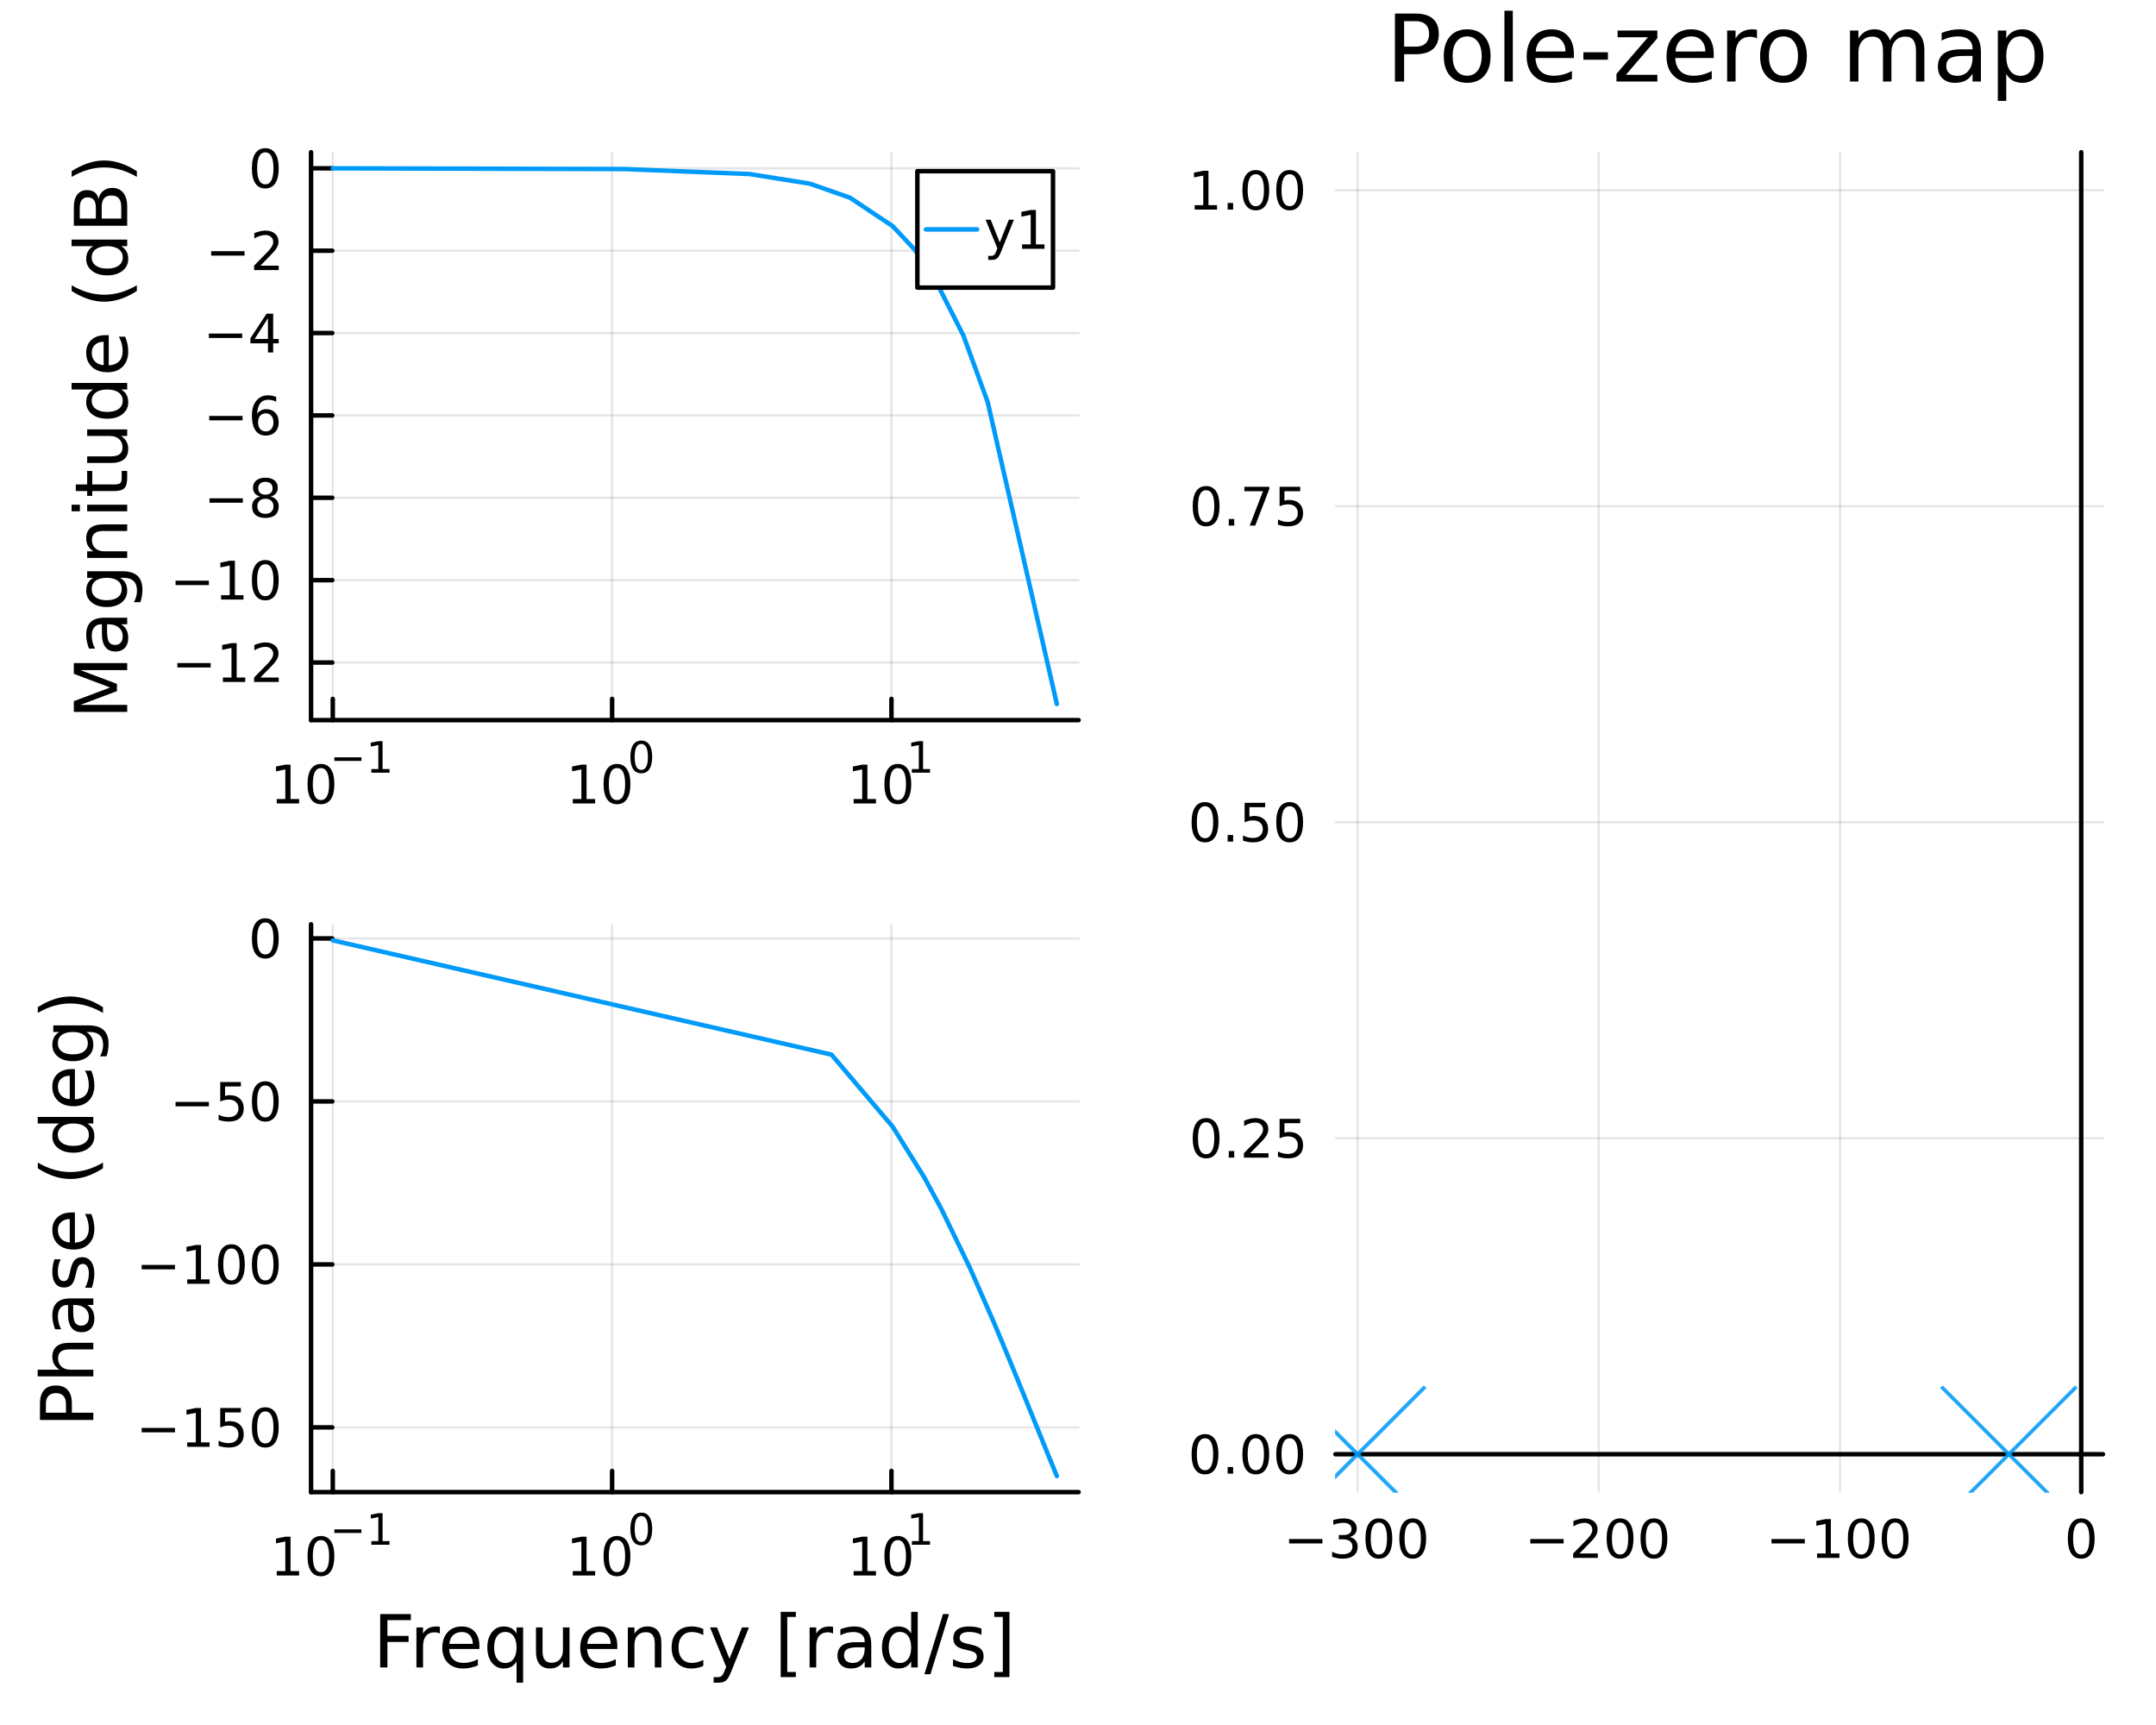<?xml version="1.0" encoding="utf-8"?>
<svg xmlns="http://www.w3.org/2000/svg" xmlns:xlink="http://www.w3.org/1999/xlink" width="480" height="384" viewBox="0 0 1920 1536">
<rect x="0" y="0" width="1920" height="1536" fill="#333333" stroke="none"/>
<defs>
  <clipPath id="clip800">
    <rect x="0" y="0" width="1920" height="1536"/>
  </clipPath>
</defs>
<path clip-path="url(#clip800)" d="M0 1536 L1920 1536 L1920 0 L0 0  Z" fill="#ffffff" fill-rule="evenodd" fill-opacity="1"/>
<defs>
  <clipPath id="clip801">
    <rect x="384" y="0" width="1345" height="1345"/>
  </clipPath>
</defs>
<path clip-path="url(#clip800)" d="M277.001 641.212 L960.519 641.212 L960.519 135.568 L277.001 135.568  Z" fill="#ffffff" fill-rule="evenodd" fill-opacity="1"/>
<defs>
  <clipPath id="clip802">
    <rect x="277" y="135" width="685" height="507"/>
  </clipPath>
</defs>
<polyline clip-path="url(#clip802)" style="stroke:#000000; stroke-linecap:round; stroke-linejoin:round; stroke-width:2; stroke-opacity:0.1; fill:none" points="296.345,641.212 296.345,135.568 "/>
<polyline clip-path="url(#clip802)" style="stroke:#000000; stroke-linecap:round; stroke-linejoin:round; stroke-width:2; stroke-opacity:0.1; fill:none" points="545.105,641.212 545.105,135.568 "/>
<polyline clip-path="url(#clip802)" style="stroke:#000000; stroke-linecap:round; stroke-linejoin:round; stroke-width:2; stroke-opacity:0.1; fill:none" points="793.865,641.212 793.865,135.568 "/>
<polyline clip-path="url(#clip802)" style="stroke:#000000; stroke-linecap:round; stroke-linejoin:round; stroke-width:2; stroke-opacity:0.1; fill:none" points="277.001,589.947 960.519,589.947 "/>
<polyline clip-path="url(#clip802)" style="stroke:#000000; stroke-linecap:round; stroke-linejoin:round; stroke-width:2; stroke-opacity:0.1; fill:none" points="277.001,516.601 960.519,516.601 "/>
<polyline clip-path="url(#clip802)" style="stroke:#000000; stroke-linecap:round; stroke-linejoin:round; stroke-width:2; stroke-opacity:0.1; fill:none" points="277.001,443.256 960.519,443.256 "/>
<polyline clip-path="url(#clip802)" style="stroke:#000000; stroke-linecap:round; stroke-linejoin:round; stroke-width:2; stroke-opacity:0.1; fill:none" points="277.001,369.91 960.519,369.91 "/>
<polyline clip-path="url(#clip802)" style="stroke:#000000; stroke-linecap:round; stroke-linejoin:round; stroke-width:2; stroke-opacity:0.1; fill:none" points="277.001,296.565 960.519,296.565 "/>
<polyline clip-path="url(#clip802)" style="stroke:#000000; stroke-linecap:round; stroke-linejoin:round; stroke-width:2; stroke-opacity:0.1; fill:none" points="277.001,223.219 960.519,223.219 "/>
<polyline clip-path="url(#clip802)" style="stroke:#000000; stroke-linecap:round; stroke-linejoin:round; stroke-width:2; stroke-opacity:0.1; fill:none" points="277.001,149.873 960.519,149.873 "/>
<polyline clip-path="url(#clip800)" style="stroke:#000000; stroke-linecap:round; stroke-linejoin:round; stroke-width:4; stroke-opacity:1; fill:none" points="277.001,641.212 960.519,641.212 "/>
<polyline clip-path="url(#clip800)" style="stroke:#000000; stroke-linecap:round; stroke-linejoin:round; stroke-width:4; stroke-opacity:1; fill:none" points="296.345,641.212 296.345,622.314 "/>
<polyline clip-path="url(#clip800)" style="stroke:#000000; stroke-linecap:round; stroke-linejoin:round; stroke-width:4; stroke-opacity:1; fill:none" points="545.105,641.212 545.105,622.314 "/>
<polyline clip-path="url(#clip800)" style="stroke:#000000; stroke-linecap:round; stroke-linejoin:round; stroke-width:4; stroke-opacity:1; fill:none" points="793.865,641.212 793.865,622.314 "/>
<path clip-path="url(#clip800)" d="M246.461 711.497 L254.1 711.497 L254.1 685.131 L245.789 686.798 L245.789 682.539 L254.053 680.872 L258.729 680.872 L258.729 711.497 L266.368 711.497 L266.368 715.432 L246.461 715.432 L246.461 711.497 Z" fill="#000000" fill-rule="nonzero" fill-opacity="1" /><path clip-path="url(#clip800)" d="M285.812 683.951 Q282.201 683.951 280.373 687.516 Q278.567 691.057 278.567 698.187 Q278.567 705.293 280.373 708.858 Q282.201 712.4 285.812 712.4 Q289.447 712.4 291.252 708.858 Q293.081 705.293 293.081 698.187 Q293.081 691.057 291.252 687.516 Q289.447 683.951 285.812 683.951 M285.812 680.247 Q291.622 680.247 294.678 684.853 Q297.757 689.437 297.757 698.187 Q297.757 706.914 294.678 711.52 Q291.622 716.103 285.812 716.103 Q280.002 716.103 276.923 711.52 Q273.868 706.914 273.868 698.187 Q273.868 689.437 276.923 684.853 Q280.002 680.247 285.812 680.247 Z" fill="#000000" fill-rule="nonzero" fill-opacity="1" /><path clip-path="url(#clip800)" d="M297.757 674.348 L321.868 674.348 L321.868 677.546 L297.757 677.546 L297.757 674.348 Z" fill="#000000" fill-rule="nonzero" fill-opacity="1" /><path clip-path="url(#clip800)" d="M330.727 684.824 L336.933 684.824 L336.933 663.402 L330.181 664.756 L330.181 661.296 L336.896 659.942 L340.695 659.942 L340.695 684.824 L346.901 684.824 L346.901 688.022 L330.727 688.022 L330.727 684.824 Z" fill="#000000" fill-rule="nonzero" fill-opacity="1" /><path clip-path="url(#clip800)" d="M510.088 711.497 L517.727 711.497 L517.727 685.131 L509.417 686.798 L509.417 682.539 L517.68 680.872 L522.356 680.872 L522.356 711.497 L529.995 711.497 L529.995 715.432 L510.088 715.432 L510.088 711.497 Z" fill="#000000" fill-rule="nonzero" fill-opacity="1" /><path clip-path="url(#clip800)" d="M549.439 683.951 Q545.828 683.951 544 687.516 Q542.194 691.057 542.194 698.187 Q542.194 705.293 544 708.858 Q545.828 712.4 549.439 712.4 Q553.074 712.4 554.879 708.858 Q556.708 705.293 556.708 698.187 Q556.708 691.057 554.879 687.516 Q553.074 683.951 549.439 683.951 M549.439 680.247 Q555.25 680.247 558.305 684.853 Q561.384 689.437 561.384 698.187 Q561.384 706.914 558.305 711.52 Q555.25 716.103 549.439 716.103 Q543.629 716.103 540.551 711.52 Q537.495 706.914 537.495 698.187 Q537.495 689.437 540.551 684.853 Q543.629 680.247 549.439 680.247 Z" fill="#000000" fill-rule="nonzero" fill-opacity="1" /><path clip-path="url(#clip800)" d="M571.089 662.443 Q568.155 662.443 566.669 665.339 Q565.202 668.217 565.202 674.01 Q565.202 679.784 566.669 682.68 Q568.155 685.558 571.089 685.558 Q574.042 685.558 575.509 682.68 Q576.994 679.784 576.994 674.01 Q576.994 668.217 575.509 665.339 Q574.042 662.443 571.089 662.443 M571.089 659.434 Q575.809 659.434 578.292 663.177 Q580.793 666.901 580.793 674.01 Q580.793 681.1 578.292 684.843 Q575.809 688.567 571.089 688.567 Q566.368 688.567 563.866 684.843 Q561.384 681.1 561.384 674.01 Q561.384 666.901 563.866 663.177 Q566.368 659.434 571.089 659.434 Z" fill="#000000" fill-rule="nonzero" fill-opacity="1" /><path clip-path="url(#clip800)" d="M760.192 711.497 L767.831 711.497 L767.831 685.131 L759.521 686.798 L759.521 682.539 L767.785 680.872 L772.461 680.872 L772.461 711.497 L780.1 711.497 L780.1 715.432 L760.192 715.432 L760.192 711.497 Z" fill="#000000" fill-rule="nonzero" fill-opacity="1" /><path clip-path="url(#clip800)" d="M799.544 683.951 Q795.933 683.951 794.104 687.516 Q792.299 691.057 792.299 698.187 Q792.299 705.293 794.104 708.858 Q795.933 712.4 799.544 712.4 Q803.178 712.4 804.984 708.858 Q806.812 705.293 806.812 698.187 Q806.812 691.057 804.984 687.516 Q803.178 683.951 799.544 683.951 M799.544 680.247 Q805.354 680.247 808.41 684.853 Q811.488 689.437 811.488 698.187 Q811.488 706.914 808.41 711.52 Q805.354 716.103 799.544 716.103 Q793.734 716.103 790.655 711.52 Q787.599 706.914 787.599 698.187 Q787.599 689.437 790.655 684.853 Q793.734 680.247 799.544 680.247 Z" fill="#000000" fill-rule="nonzero" fill-opacity="1" /><path clip-path="url(#clip800)" d="M812.034 684.824 L818.24 684.824 L818.24 663.402 L811.488 664.756 L811.488 661.296 L818.203 659.942 L822.002 659.942 L822.002 684.824 L828.208 684.824 L828.208 688.022 L812.034 688.022 L812.034 684.824 Z" fill="#000000" fill-rule="nonzero" fill-opacity="1" /><polyline clip-path="url(#clip800)" style="stroke:#000000; stroke-linecap:round; stroke-linejoin:round; stroke-width:4; stroke-opacity:1; fill:none" points="277.001,641.212 277.001,135.568 "/>
<polyline clip-path="url(#clip800)" style="stroke:#000000; stroke-linecap:round; stroke-linejoin:round; stroke-width:4; stroke-opacity:1; fill:none" points="277.001,589.947 295.898,589.947 "/>
<polyline clip-path="url(#clip800)" style="stroke:#000000; stroke-linecap:round; stroke-linejoin:round; stroke-width:4; stroke-opacity:1; fill:none" points="277.001,516.601 295.898,516.601 "/>
<polyline clip-path="url(#clip800)" style="stroke:#000000; stroke-linecap:round; stroke-linejoin:round; stroke-width:4; stroke-opacity:1; fill:none" points="277.001,443.256 295.898,443.256 "/>
<polyline clip-path="url(#clip800)" style="stroke:#000000; stroke-linecap:round; stroke-linejoin:round; stroke-width:4; stroke-opacity:1; fill:none" points="277.001,369.91 295.898,369.91 "/>
<polyline clip-path="url(#clip800)" style="stroke:#000000; stroke-linecap:round; stroke-linejoin:round; stroke-width:4; stroke-opacity:1; fill:none" points="277.001,296.565 295.898,296.565 "/>
<polyline clip-path="url(#clip800)" style="stroke:#000000; stroke-linecap:round; stroke-linejoin:round; stroke-width:4; stroke-opacity:1; fill:none" points="277.001,223.219 295.898,223.219 "/>
<polyline clip-path="url(#clip800)" style="stroke:#000000; stroke-linecap:round; stroke-linejoin:round; stroke-width:4; stroke-opacity:1; fill:none" points="277.001,149.873 295.898,149.873 "/>
<path clip-path="url(#clip800)" d="M157.923 590.398 L187.599 590.398 L187.599 594.333 L157.923 594.333 L157.923 590.398 Z" fill="#000000" fill-rule="nonzero" fill-opacity="1" /><path clip-path="url(#clip800)" d="M198.502 603.291 L206.141 603.291 L206.141 576.926 L197.83 578.593 L197.83 574.333 L206.094 572.667 L210.77 572.667 L210.77 603.291 L218.409 603.291 L218.409 607.227 L198.502 607.227 L198.502 603.291 Z" fill="#000000" fill-rule="nonzero" fill-opacity="1" /><path clip-path="url(#clip800)" d="M231.881 603.291 L248.201 603.291 L248.201 607.227 L226.256 607.227 L226.256 603.291 Q228.918 600.537 233.502 595.907 Q238.108 591.255 239.289 589.912 Q241.534 587.389 242.414 585.653 Q243.316 583.893 243.316 582.204 Q243.316 579.449 241.372 577.713 Q239.451 575.977 236.349 575.977 Q234.15 575.977 231.696 576.741 Q229.265 577.505 226.488 579.055 L226.488 574.333 Q229.312 573.199 231.765 572.62 Q234.219 572.042 236.256 572.042 Q241.627 572.042 244.821 574.727 Q248.015 577.412 248.015 581.903 Q248.015 584.032 247.205 585.954 Q246.418 587.852 244.312 590.444 Q243.733 591.116 240.631 594.333 Q237.529 597.528 231.881 603.291 Z" fill="#000000" fill-rule="nonzero" fill-opacity="1" /><path clip-path="url(#clip800)" d="M156.326 517.053 L186.002 517.053 L186.002 520.988 L156.326 520.988 L156.326 517.053 Z" fill="#000000" fill-rule="nonzero" fill-opacity="1" /><path clip-path="url(#clip800)" d="M196.905 529.946 L204.543 529.946 L204.543 503.58 L196.233 505.247 L196.233 500.988 L204.497 499.321 L209.173 499.321 L209.173 529.946 L216.812 529.946 L216.812 533.881 L196.905 533.881 L196.905 529.946 Z" fill="#000000" fill-rule="nonzero" fill-opacity="1" /><path clip-path="url(#clip800)" d="M236.256 502.4 Q232.645 502.4 230.816 505.965 Q229.011 509.506 229.011 516.636 Q229.011 523.742 230.816 527.307 Q232.645 530.849 236.256 530.849 Q239.89 530.849 241.696 527.307 Q243.525 523.742 243.525 516.636 Q243.525 509.506 241.696 505.965 Q239.89 502.4 236.256 502.4 M236.256 498.696 Q242.066 498.696 245.122 503.303 Q248.201 507.886 248.201 516.636 Q248.201 525.363 245.122 529.969 Q242.066 534.552 236.256 534.552 Q230.446 534.552 227.367 529.969 Q224.312 525.363 224.312 516.636 Q224.312 507.886 227.367 503.303 Q230.446 498.696 236.256 498.696 Z" fill="#000000" fill-rule="nonzero" fill-opacity="1" /><path clip-path="url(#clip800)" d="M186.581 443.707 L216.256 443.707 L216.256 447.642 L186.581 447.642 L186.581 443.707 Z" fill="#000000" fill-rule="nonzero" fill-opacity="1" /><path clip-path="url(#clip800)" d="M236.349 444.124 Q233.015 444.124 231.094 445.906 Q229.196 447.688 229.196 450.813 Q229.196 453.938 231.094 455.721 Q233.015 457.503 236.349 457.503 Q239.682 457.503 241.603 455.721 Q243.525 453.915 243.525 450.813 Q243.525 447.688 241.603 445.906 Q239.705 444.124 236.349 444.124 M231.673 442.133 Q228.664 441.392 226.974 439.332 Q225.307 437.272 225.307 434.309 Q225.307 430.165 228.247 427.758 Q231.21 425.351 236.349 425.351 Q241.511 425.351 244.451 427.758 Q247.39 430.165 247.39 434.309 Q247.39 437.272 245.701 439.332 Q244.034 441.392 241.048 442.133 Q244.427 442.92 246.302 445.212 Q248.201 447.503 248.201 450.813 Q248.201 455.837 245.122 458.522 Q242.066 461.207 236.349 461.207 Q230.631 461.207 227.553 458.522 Q224.497 455.837 224.497 450.813 Q224.497 447.503 226.395 445.212 Q228.293 442.92 231.673 442.133 M229.96 434.749 Q229.96 437.434 231.627 438.938 Q233.316 440.443 236.349 440.443 Q239.358 440.443 241.048 438.938 Q242.761 437.434 242.761 434.749 Q242.761 432.064 241.048 430.559 Q239.358 429.054 236.349 429.054 Q233.316 429.054 231.627 430.559 Q229.96 432.064 229.96 434.749 Z" fill="#000000" fill-rule="nonzero" fill-opacity="1" /><path clip-path="url(#clip800)" d="M186.326 370.361 L216.002 370.361 L216.002 374.297 L186.326 374.297 L186.326 370.361 Z" fill="#000000" fill-rule="nonzero" fill-opacity="1" /><path clip-path="url(#clip800)" d="M236.673 368.047 Q233.525 368.047 231.673 370.199 Q229.844 372.352 229.844 376.102 Q229.844 379.829 231.673 382.005 Q233.525 384.158 236.673 384.158 Q239.821 384.158 241.65 382.005 Q243.501 379.829 243.501 376.102 Q243.501 372.352 241.65 370.199 Q239.821 368.047 236.673 368.047 M245.955 353.394 L245.955 357.653 Q244.196 356.82 242.39 356.38 Q240.608 355.94 238.849 355.94 Q234.219 355.94 231.765 359.065 Q229.335 362.19 228.988 368.51 Q230.353 366.496 232.414 365.431 Q234.474 364.343 236.951 364.343 Q242.159 364.343 245.168 367.514 Q248.201 370.662 248.201 376.102 Q248.201 381.426 245.052 384.644 Q241.904 387.861 236.673 387.861 Q230.677 387.861 227.506 383.278 Q224.335 378.672 224.335 369.945 Q224.335 361.75 228.224 356.889 Q232.113 352.005 238.664 352.005 Q240.423 352.005 242.205 352.352 Q244.011 352.7 245.955 353.394 Z" fill="#000000" fill-rule="nonzero" fill-opacity="1" /><path clip-path="url(#clip800)" d="M186.002 297.016 L215.678 297.016 L215.678 300.951 L186.002 300.951 L186.002 297.016 Z" fill="#000000" fill-rule="nonzero" fill-opacity="1" /><path clip-path="url(#clip800)" d="M238.617 283.359 L226.812 301.808 L238.617 301.808 L238.617 283.359 M237.39 279.285 L243.27 279.285 L243.27 301.808 L248.201 301.808 L248.201 305.696 L243.27 305.696 L243.27 313.845 L238.617 313.845 L238.617 305.696 L223.015 305.696 L223.015 301.183 L237.39 279.285 Z" fill="#000000" fill-rule="nonzero" fill-opacity="1" /><path clip-path="url(#clip800)" d="M188.085 223.67 L217.761 223.67 L217.761 227.606 L188.085 227.606 L188.085 223.67 Z" fill="#000000" fill-rule="nonzero" fill-opacity="1" /><path clip-path="url(#clip800)" d="M231.881 236.564 L248.201 236.564 L248.201 240.499 L226.256 240.499 L226.256 236.564 Q228.918 233.809 233.502 229.18 Q238.108 224.527 239.289 223.184 Q241.534 220.661 242.414 218.925 Q243.316 217.166 243.316 215.476 Q243.316 212.721 241.372 210.985 Q239.451 209.249 236.349 209.249 Q234.15 209.249 231.696 210.013 Q229.265 210.777 226.488 212.328 L226.488 207.606 Q229.312 206.471 231.765 205.893 Q234.219 205.314 236.256 205.314 Q241.627 205.314 244.821 207.999 Q248.015 210.684 248.015 215.175 Q248.015 217.305 247.205 219.226 Q246.418 221.124 244.312 223.717 Q243.733 224.388 240.631 227.606 Q237.529 230.8 231.881 236.564 Z" fill="#000000" fill-rule="nonzero" fill-opacity="1" /><path clip-path="url(#clip800)" d="M236.256 135.672 Q232.645 135.672 230.816 139.237 Q229.011 142.779 229.011 149.908 Q229.011 157.015 230.816 160.579 Q232.645 164.121 236.256 164.121 Q239.89 164.121 241.696 160.579 Q243.525 157.015 243.525 149.908 Q243.525 142.779 241.696 139.237 Q239.89 135.672 236.256 135.672 M236.256 131.968 Q242.066 131.968 245.122 136.575 Q248.201 141.158 248.201 149.908 Q248.201 158.635 245.122 163.241 Q242.066 167.825 236.256 167.825 Q230.446 167.825 227.367 163.241 Q224.312 158.635 224.312 149.908 Q224.312 141.158 227.367 136.575 Q230.446 131.968 236.256 131.968 Z" fill="#000000" fill-rule="nonzero" fill-opacity="1" /><path clip-path="url(#clip800)" d="M65.75 633.899 L65.75 624.319 L98.088 612.192 L65.75 600.002 L65.75 590.422 L113.27 590.422 L113.27 596.692 L71.543 596.692 L104.135 608.946 L104.135 615.407 L71.543 627.661 L113.27 627.661 L113.27 633.899 L65.75 633.899 Z" fill="#000000" fill-rule="nonzero" fill-opacity="1" /><path clip-path="url(#clip800)" d="M95.351 561.712 Q95.351 568.81 96.974 571.547 Q98.597 574.285 102.512 574.285 Q105.631 574.285 107.477 572.248 Q109.291 570.179 109.291 566.646 Q109.291 561.776 105.854 558.848 Q102.385 555.888 96.656 555.888 L95.351 555.888 L95.351 561.712 M92.932 550.031 L113.27 550.031 L113.27 555.888 L107.859 555.888 Q111.106 557.893 112.665 560.885 Q114.193 563.877 114.193 568.205 Q114.193 573.68 111.138 576.926 Q108.05 580.141 102.894 580.141 Q96.878 580.141 93.823 576.131 Q90.767 572.088 90.767 564.099 L90.767 555.888 L90.194 555.888 Q86.152 555.888 83.956 558.561 Q81.728 561.203 81.728 566.009 Q81.728 569.065 82.46 571.961 Q83.192 574.858 84.656 577.531 L79.245 577.531 Q78.004 574.316 77.399 571.293 Q76.763 568.269 76.763 565.404 Q76.763 557.67 80.773 553.851 Q84.784 550.031 92.932 550.031 Z" fill="#000000" fill-rule="nonzero" fill-opacity="1" /><path clip-path="url(#clip800)" d="M95.032 514.511 Q88.667 514.511 85.165 517.152 Q81.664 519.762 81.664 524.505 Q81.664 529.215 85.165 531.857 Q88.667 534.467 95.032 534.467 Q101.366 534.467 104.867 531.857 Q108.368 529.215 108.368 524.505 Q108.368 519.762 104.867 517.152 Q101.366 514.511 95.032 514.511 M108.846 508.654 Q117.949 508.654 122.373 512.696 Q126.829 516.739 126.829 525.078 Q126.829 528.165 126.352 530.902 Q125.906 533.64 124.951 536.218 L119.254 536.218 Q120.654 533.64 121.323 531.125 Q121.991 528.611 121.991 526.001 Q121.991 520.24 118.967 517.375 Q115.975 514.511 109.896 514.511 L107 514.511 Q110.151 516.325 111.71 519.158 Q113.27 521.99 113.27 525.937 Q113.27 532.494 108.273 536.504 Q103.276 540.515 95.032 540.515 Q86.757 540.515 81.76 536.504 Q76.763 532.494 76.763 525.937 Q76.763 521.99 78.322 519.158 Q79.882 516.325 83.033 514.511 L77.622 514.511 L77.622 508.654 L108.846 508.654 Z" fill="#000000" fill-rule="nonzero" fill-opacity="1" /><path clip-path="url(#clip800)" d="M91.754 466.959 L113.27 466.959 L113.27 472.815 L91.945 472.815 Q86.884 472.815 84.37 474.789 Q81.855 476.762 81.855 480.709 Q81.855 485.451 84.879 488.188 Q87.903 490.926 93.123 490.926 L113.27 490.926 L113.27 496.814 L77.622 496.814 L77.622 490.926 L83.16 490.926 Q79.946 488.825 78.354 485.992 Q76.763 483.128 76.763 479.404 Q76.763 473.261 80.582 470.11 Q84.37 466.959 91.754 466.959 Z" fill="#000000" fill-rule="nonzero" fill-opacity="1" /><path clip-path="url(#clip800)" d="M77.622 455.278 L77.622 449.421 L113.27 449.421 L113.27 455.278 L77.622 455.278 M63.745 455.278 L63.745 449.421 L71.161 449.421 L71.161 455.278 L63.745 455.278 Z" fill="#000000" fill-rule="nonzero" fill-opacity="1" /><path clip-path="url(#clip800)" d="M67.501 431.375 L77.622 431.375 L77.622 419.311 L82.174 419.311 L82.174 431.375 L101.525 431.375 Q105.886 431.375 107.127 430.197 Q108.368 428.987 108.368 425.327 L108.368 419.311 L113.27 419.311 L113.27 425.327 Q113.27 432.107 110.756 434.685 Q108.209 437.263 101.525 437.263 L82.174 437.263 L82.174 441.56 L77.622 441.56 L77.622 437.263 L67.501 437.263 L67.501 431.375 Z" fill="#000000" fill-rule="nonzero" fill-opacity="1" /><path clip-path="url(#clip800)" d="M99.202 412.214 L77.622 412.214 L77.622 406.357 L98.979 406.357 Q104.04 406.357 106.586 404.384 Q109.1 402.411 109.1 398.464 Q109.1 393.721 106.077 390.984 Q103.053 388.215 97.833 388.215 L77.622 388.215 L77.622 382.359 L113.27 382.359 L113.27 388.215 L107.796 388.215 Q111.042 390.348 112.633 393.18 Q114.193 395.981 114.193 399.705 Q114.193 405.848 110.374 409.031 Q106.554 412.214 99.202 412.214 M76.763 397.477 L76.763 397.477 Z" fill="#000000" fill-rule="nonzero" fill-opacity="1" /><path clip-path="url(#clip800)" d="M83.033 346.838 L63.745 346.838 L63.745 340.981 L113.27 340.981 L113.27 346.838 L107.923 346.838 Q111.106 348.684 112.665 351.517 Q114.193 354.318 114.193 358.264 Q114.193 364.726 109.037 368.8 Q103.881 372.842 95.478 372.842 Q87.075 372.842 81.919 368.8 Q76.763 364.726 76.763 358.264 Q76.763 354.318 78.322 351.517 Q79.85 348.684 83.033 346.838 M95.478 366.794 Q101.939 366.794 105.631 364.153 Q109.291 361.479 109.291 356.832 Q109.291 352.185 105.631 349.512 Q101.939 346.838 95.478 346.838 Q89.017 346.838 85.356 349.512 Q81.664 352.185 81.664 356.832 Q81.664 361.479 85.356 364.153 Q89.017 366.794 95.478 366.794 Z" fill="#000000" fill-rule="nonzero" fill-opacity="1" /><path clip-path="url(#clip800)" d="M93.982 298.427 L96.847 298.427 L96.847 325.354 Q102.894 324.972 106.077 321.725 Q109.228 318.447 109.228 312.622 Q109.228 309.248 108.4 306.097 Q107.573 302.915 105.918 299.795 L111.456 299.795 Q112.793 302.946 113.493 306.257 Q114.193 309.567 114.193 312.972 Q114.193 321.502 109.228 326.499 Q104.263 331.465 95.796 331.465 Q87.043 331.465 81.919 326.754 Q76.763 322.012 76.763 313.991 Q76.763 306.798 81.41 302.628 Q86.025 298.427 93.982 298.427 M92.263 304.283 Q87.457 304.347 84.593 306.989 Q81.728 309.599 81.728 313.927 Q81.728 318.829 84.497 321.789 Q87.266 324.717 92.295 325.163 L92.263 304.283 Z" fill="#000000" fill-rule="nonzero" fill-opacity="1" /><path clip-path="url(#clip800)" d="M63.809 254.026 Q71.129 258.291 78.29 260.36 Q85.452 262.429 92.804 262.429 Q100.157 262.429 107.382 260.36 Q114.575 258.259 121.864 254.026 L121.864 259.118 Q114.384 263.893 107.159 266.28 Q99.934 268.635 92.804 268.635 Q85.707 268.635 78.513 266.28 Q71.32 263.925 63.809 259.118 L63.809 254.026 Z" fill="#000000" fill-rule="nonzero" fill-opacity="1" /><path clip-path="url(#clip800)" d="M83.033 219.206 L63.745 219.206 L63.745 213.349 L113.27 213.349 L113.27 219.206 L107.923 219.206 Q111.106 221.052 112.665 223.884 Q114.193 226.685 114.193 230.632 Q114.193 237.093 109.037 241.167 Q103.881 245.209 95.478 245.209 Q87.075 245.209 81.919 241.167 Q76.763 237.093 76.763 230.632 Q76.763 226.685 78.322 223.884 Q79.85 221.052 83.033 219.206 M95.478 239.162 Q101.939 239.162 105.631 236.52 Q109.291 233.847 109.291 229.2 Q109.291 224.553 105.631 221.879 Q101.939 219.206 95.478 219.206 Q89.017 219.206 85.356 221.879 Q81.664 224.553 81.664 229.2 Q81.664 233.847 85.356 236.52 Q89.017 239.162 95.478 239.162 Z" fill="#000000" fill-rule="nonzero" fill-opacity="1" /><path clip-path="url(#clip800)" d="M90.576 194.602 L107.986 194.602 L107.986 184.29 Q107.986 179.102 105.854 176.619 Q103.69 174.104 99.266 174.104 Q94.809 174.104 92.709 176.619 Q90.576 179.102 90.576 184.29 L90.576 194.602 M71.034 194.602 L85.356 194.602 L85.356 185.085 Q85.356 180.375 83.606 178.083 Q81.823 175.76 78.195 175.76 Q74.598 175.76 72.816 178.083 Q71.034 180.375 71.034 185.085 L71.034 194.602 M65.75 201.031 L65.75 184.608 Q65.75 177.256 68.806 173.277 Q71.861 169.298 77.495 169.298 Q81.855 169.298 84.433 171.335 Q87.011 173.372 87.648 177.319 Q88.667 172.577 91.913 169.967 Q95.128 167.325 99.966 167.325 Q106.331 167.325 109.801 171.654 Q113.27 175.982 113.27 183.971 L113.27 201.031 L65.75 201.031 Z" fill="#000000" fill-rule="nonzero" fill-opacity="1" /><path clip-path="url(#clip800)" d="M63.809 157.49 L63.809 152.397 Q71.32 147.623 78.513 145.268 Q85.707 142.881 92.804 142.881 Q99.934 142.881 107.159 145.268 Q114.384 147.623 121.864 152.397 L121.864 157.49 Q114.575 153.257 107.382 151.188 Q100.157 149.087 92.804 149.087 Q85.452 149.087 78.29 151.188 Q71.129 153.257 63.809 157.49 Z" fill="#000000" fill-rule="nonzero" fill-opacity="1" /><polyline clip-path="url(#clip802)" style="stroke:#009af9; stroke-linecap:round; stroke-linejoin:round; stroke-width:4; stroke-opacity:1; fill:none" points="296.345,149.879 555.402,150.518 667.336,154.965 721.12,163.532 756.864,176.002 794.94,201.355 814.458,222.15 830.984,245.589 857.965,298.777 879.536,357.873 941.174,626.901 "/>
<path clip-path="url(#clip800)" d="M816.953 256.103 L937.735 256.103 L937.735 152.423 L816.953 152.423  Z" fill="#ffffff" fill-rule="evenodd" fill-opacity="1"/>
<polyline clip-path="url(#clip800)" style="stroke:#000000; stroke-linecap:round; stroke-linejoin:round; stroke-width:4; stroke-opacity:1; fill:none" points="816.953,256.103 937.735,256.103 937.735,152.423 816.953,152.423 816.953,256.103 "/>
<polyline clip-path="url(#clip800)" style="stroke:#009af9; stroke-linecap:round; stroke-linejoin:round; stroke-width:4; stroke-opacity:1; fill:none" points="824.548,204.263 870.116,204.263 "/>
<path clip-path="url(#clip800)" d="M891.553 223.95 Q889.747 228.58 888.034 229.992 Q886.321 231.404 883.451 231.404 L880.048 231.404 L880.048 227.839 L882.548 227.839 Q884.307 227.839 885.28 227.006 Q886.252 226.173 887.432 223.071 L888.196 221.126 L877.71 195.617 L882.224 195.617 L890.326 215.895 L898.428 195.617 L902.942 195.617 L891.553 223.95 Z" fill="#000000" fill-rule="nonzero" fill-opacity="1" /><path clip-path="url(#clip800)" d="M910.233 217.608 L917.872 217.608 L917.872 191.242 L909.562 192.909 L909.562 188.65 L917.826 186.983 L922.502 186.983 L922.502 217.608 L930.141 217.608 L930.141 221.543 L910.233 221.543 L910.233 217.608 Z" fill="#000000" fill-rule="nonzero" fill-opacity="1" /><path clip-path="url(#clip800)" d="M277.001 1328.66 L960.519 1328.66 L960.519 823.02 L277.001 823.02  Z" fill="#ffffff" fill-rule="evenodd" fill-opacity="1"/>
<defs>
  <clipPath id="clip803">
    <rect x="277" y="823" width="685" height="507"/>
  </clipPath>
</defs>
<polyline clip-path="url(#clip803)" style="stroke:#000000; stroke-linecap:round; stroke-linejoin:round; stroke-width:2; stroke-opacity:0.1; fill:none" points="296.345,1328.66 296.345,823.02 "/>
<polyline clip-path="url(#clip803)" style="stroke:#000000; stroke-linecap:round; stroke-linejoin:round; stroke-width:2; stroke-opacity:0.1; fill:none" points="545.105,1328.66 545.105,823.02 "/>
<polyline clip-path="url(#clip803)" style="stroke:#000000; stroke-linecap:round; stroke-linejoin:round; stroke-width:2; stroke-opacity:0.1; fill:none" points="793.865,1328.66 793.865,823.02 "/>
<polyline clip-path="url(#clip803)" style="stroke:#000000; stroke-linecap:round; stroke-linejoin:round; stroke-width:2; stroke-opacity:0.1; fill:none" points="277.001,1271.01 960.519,1271.01 "/>
<polyline clip-path="url(#clip803)" style="stroke:#000000; stroke-linecap:round; stroke-linejoin:round; stroke-width:2; stroke-opacity:0.1; fill:none" points="277.001,1125.88 960.519,1125.88 "/>
<polyline clip-path="url(#clip803)" style="stroke:#000000; stroke-linecap:round; stroke-linejoin:round; stroke-width:2; stroke-opacity:0.1; fill:none" points="277.001,980.745 960.519,980.745 "/>
<polyline clip-path="url(#clip803)" style="stroke:#000000; stroke-linecap:round; stroke-linejoin:round; stroke-width:2; stroke-opacity:0.1; fill:none" points="277.001,835.612 960.519,835.612 "/>
<polyline clip-path="url(#clip800)" style="stroke:#000000; stroke-linecap:round; stroke-linejoin:round; stroke-width:4; stroke-opacity:1; fill:none" points="277.001,1328.66 960.519,1328.66 "/>
<polyline clip-path="url(#clip800)" style="stroke:#000000; stroke-linecap:round; stroke-linejoin:round; stroke-width:4; stroke-opacity:1; fill:none" points="296.345,1328.66 296.345,1309.77 "/>
<polyline clip-path="url(#clip800)" style="stroke:#000000; stroke-linecap:round; stroke-linejoin:round; stroke-width:4; stroke-opacity:1; fill:none" points="545.105,1328.66 545.105,1309.77 "/>
<polyline clip-path="url(#clip800)" style="stroke:#000000; stroke-linecap:round; stroke-linejoin:round; stroke-width:4; stroke-opacity:1; fill:none" points="793.865,1328.66 793.865,1309.77 "/>
<path clip-path="url(#clip800)" d="M246.461 1398.95 L254.1 1398.95 L254.1 1372.58 L245.789 1374.25 L245.789 1369.99 L254.053 1368.32 L258.729 1368.32 L258.729 1398.95 L266.368 1398.95 L266.368 1402.88 L246.461 1402.88 L246.461 1398.95 Z" fill="#000000" fill-rule="nonzero" fill-opacity="1" /><path clip-path="url(#clip800)" d="M285.812 1371.4 Q282.201 1371.4 280.373 1374.97 Q278.567 1378.51 278.567 1385.64 Q278.567 1392.75 280.373 1396.31 Q282.201 1399.85 285.812 1399.85 Q289.447 1399.85 291.252 1396.31 Q293.081 1392.75 293.081 1385.64 Q293.081 1378.51 291.252 1374.97 Q289.447 1371.4 285.812 1371.4 M285.812 1367.7 Q291.622 1367.7 294.678 1372.31 Q297.757 1376.89 297.757 1385.64 Q297.757 1394.37 294.678 1398.97 Q291.622 1403.56 285.812 1403.56 Q280.002 1403.56 276.923 1398.97 Q273.868 1394.37 273.868 1385.64 Q273.868 1376.89 276.923 1372.31 Q280.002 1367.7 285.812 1367.7 Z" fill="#000000" fill-rule="nonzero" fill-opacity="1" /><path clip-path="url(#clip800)" d="M297.757 1361.8 L321.868 1361.8 L321.868 1365 L297.757 1365 L297.757 1361.8 Z" fill="#000000" fill-rule="nonzero" fill-opacity="1" /><path clip-path="url(#clip800)" d="M330.727 1372.28 L336.933 1372.28 L336.933 1350.85 L330.181 1352.21 L330.181 1348.75 L336.896 1347.39 L340.695 1347.39 L340.695 1372.28 L346.901 1372.28 L346.901 1375.47 L330.727 1375.47 L330.727 1372.28 Z" fill="#000000" fill-rule="nonzero" fill-opacity="1" /><path clip-path="url(#clip800)" d="M510.088 1398.95 L517.727 1398.95 L517.727 1372.58 L509.417 1374.25 L509.417 1369.99 L517.68 1368.32 L522.356 1368.32 L522.356 1398.95 L529.995 1398.95 L529.995 1402.88 L510.088 1402.88 L510.088 1398.95 Z" fill="#000000" fill-rule="nonzero" fill-opacity="1" /><path clip-path="url(#clip800)" d="M549.439 1371.4 Q545.828 1371.4 544 1374.97 Q542.194 1378.51 542.194 1385.64 Q542.194 1392.75 544 1396.31 Q545.828 1399.85 549.439 1399.85 Q553.074 1399.85 554.879 1396.31 Q556.708 1392.75 556.708 1385.64 Q556.708 1378.51 554.879 1374.97 Q553.074 1371.4 549.439 1371.4 M549.439 1367.7 Q555.25 1367.7 558.305 1372.31 Q561.384 1376.89 561.384 1385.64 Q561.384 1394.37 558.305 1398.97 Q555.25 1403.56 549.439 1403.56 Q543.629 1403.56 540.551 1398.97 Q537.495 1394.37 537.495 1385.64 Q537.495 1376.89 540.551 1372.31 Q543.629 1367.7 549.439 1367.7 Z" fill="#000000" fill-rule="nonzero" fill-opacity="1" /><path clip-path="url(#clip800)" d="M571.089 1349.9 Q568.155 1349.9 566.669 1352.79 Q565.202 1355.67 565.202 1361.46 Q565.202 1367.24 566.669 1370.13 Q568.155 1373.01 571.089 1373.01 Q574.042 1373.01 575.509 1370.13 Q576.994 1367.24 576.994 1361.46 Q576.994 1355.67 575.509 1352.79 Q574.042 1349.9 571.089 1349.9 M571.089 1346.89 Q575.809 1346.89 578.292 1350.63 Q580.793 1354.35 580.793 1361.46 Q580.793 1368.55 578.292 1372.3 Q575.809 1376.02 571.089 1376.02 Q566.368 1376.02 563.866 1372.3 Q561.384 1368.55 561.384 1361.46 Q561.384 1354.35 563.866 1350.63 Q566.368 1346.89 571.089 1346.89 Z" fill="#000000" fill-rule="nonzero" fill-opacity="1" /><path clip-path="url(#clip800)" d="M760.192 1398.95 L767.831 1398.95 L767.831 1372.58 L759.521 1374.25 L759.521 1369.99 L767.785 1368.32 L772.461 1368.32 L772.461 1398.95 L780.1 1398.95 L780.1 1402.88 L760.192 1402.88 L760.192 1398.95 Z" fill="#000000" fill-rule="nonzero" fill-opacity="1" /><path clip-path="url(#clip800)" d="M799.544 1371.4 Q795.933 1371.4 794.104 1374.97 Q792.299 1378.51 792.299 1385.64 Q792.299 1392.75 794.104 1396.31 Q795.933 1399.85 799.544 1399.85 Q803.178 1399.85 804.984 1396.31 Q806.812 1392.75 806.812 1385.64 Q806.812 1378.51 804.984 1374.97 Q803.178 1371.4 799.544 1371.4 M799.544 1367.7 Q805.354 1367.7 808.41 1372.31 Q811.488 1376.89 811.488 1385.64 Q811.488 1394.37 808.41 1398.97 Q805.354 1403.56 799.544 1403.56 Q793.734 1403.56 790.655 1398.97 Q787.599 1394.37 787.599 1385.64 Q787.599 1376.89 790.655 1372.31 Q793.734 1367.7 799.544 1367.7 Z" fill="#000000" fill-rule="nonzero" fill-opacity="1" /><path clip-path="url(#clip800)" d="M812.034 1372.28 L818.24 1372.28 L818.24 1350.85 L811.488 1352.21 L811.488 1348.75 L818.203 1347.39 L822.002 1347.39 L822.002 1372.28 L828.208 1372.28 L828.208 1375.47 L812.034 1375.47 L812.034 1372.28 Z" fill="#000000" fill-rule="nonzero" fill-opacity="1" /><path clip-path="url(#clip800)" d="M338.573 1437.23 L365.882 1437.23 L365.882 1442.64 L345.003 1442.64 L345.003 1456.65 L363.845 1456.65 L363.845 1462.06 L345.003 1462.06 L345.003 1484.75 L338.573 1484.75 L338.573 1437.23 Z" fill="#000000" fill-rule="nonzero" fill-opacity="1" /><path clip-path="url(#clip800)" d="M391.727 1454.58 Q390.74 1454.01 389.563 1453.75 Q388.417 1453.47 387.016 1453.47 Q382.051 1453.47 379.377 1456.71 Q376.736 1459.93 376.736 1465.97 L376.736 1484.75 L370.847 1484.75 L370.847 1449.1 L376.736 1449.1 L376.736 1454.64 Q378.582 1451.4 381.542 1449.84 Q384.502 1448.25 388.735 1448.25 Q389.34 1448.25 390.072 1448.34 Q390.804 1448.4 391.695 1448.56 L391.727 1454.58 Z" fill="#000000" fill-rule="nonzero" fill-opacity="1" /><path clip-path="url(#clip800)" d="M426.929 1465.46 L426.929 1468.33 L400.002 1468.33 Q400.384 1474.38 403.631 1477.56 Q406.909 1480.71 412.734 1480.71 Q416.108 1480.71 419.259 1479.88 Q422.441 1479.06 425.561 1477.4 L425.561 1482.94 Q422.41 1484.28 419.099 1484.98 Q415.789 1485.68 412.384 1485.68 Q403.854 1485.68 398.857 1480.71 Q393.891 1475.75 393.891 1467.28 Q393.891 1458.53 398.602 1453.4 Q403.344 1448.25 411.365 1448.25 Q418.558 1448.25 422.728 1452.89 Q426.929 1457.51 426.929 1465.46 M421.073 1463.75 Q421.009 1458.94 418.367 1456.08 Q415.757 1453.21 411.429 1453.21 Q406.527 1453.21 403.567 1455.98 Q400.639 1458.75 400.193 1463.78 L421.073 1463.75 Z" fill="#000000" fill-rule="nonzero" fill-opacity="1" /><path clip-path="url(#clip800)" d="M440.043 1466.96 Q440.043 1473.42 442.684 1477.11 Q445.358 1480.77 450.005 1480.77 Q454.652 1480.77 457.326 1477.11 Q459.999 1473.42 459.999 1466.96 Q459.999 1460.5 457.326 1456.84 Q454.652 1453.15 450.005 1453.15 Q445.358 1453.15 442.684 1456.84 Q440.043 1460.5 440.043 1466.96 M459.999 1479.41 Q458.153 1482.59 455.32 1484.15 Q452.519 1485.68 448.573 1485.68 Q442.111 1485.68 438.037 1480.52 Q433.995 1475.36 433.995 1466.96 Q433.995 1458.56 438.037 1453.4 Q442.111 1448.25 448.573 1448.25 Q452.519 1448.25 455.32 1449.81 Q458.153 1451.33 459.999 1454.52 L459.999 1449.1 L465.856 1449.1 L465.856 1498.31 L459.999 1498.31 L459.999 1479.41 Z" fill="#000000" fill-rule="nonzero" fill-opacity="1" /><path clip-path="url(#clip800)" d="M477.314 1470.68 L477.314 1449.1 L483.17 1449.1 L483.17 1470.46 Q483.17 1475.52 485.144 1478.07 Q487.117 1480.58 491.064 1480.58 Q495.806 1480.58 498.543 1477.56 Q501.313 1474.54 501.313 1469.32 L501.313 1449.1 L507.169 1449.1 L507.169 1484.75 L501.313 1484.75 L501.313 1479.28 Q499.18 1482.52 496.347 1484.12 Q493.546 1485.68 489.822 1485.68 Q483.68 1485.68 480.497 1481.86 Q477.314 1478.04 477.314 1470.68 M492.05 1448.25 L492.05 1448.25 Z" fill="#000000" fill-rule="nonzero" fill-opacity="1" /><path clip-path="url(#clip800)" d="M549.724 1465.46 L549.724 1468.33 L522.797 1468.33 Q523.179 1474.38 526.425 1477.56 Q529.704 1480.71 535.528 1480.71 Q538.902 1480.71 542.053 1479.88 Q545.236 1479.06 548.355 1477.4 L548.355 1482.94 Q545.204 1484.28 541.894 1484.98 Q538.584 1485.68 535.178 1485.68 Q526.648 1485.68 521.651 1480.71 Q516.686 1475.75 516.686 1467.28 Q516.686 1458.53 521.396 1453.4 Q526.139 1448.25 534.16 1448.25 Q541.353 1448.25 545.522 1452.89 Q549.724 1457.51 549.724 1465.46 M543.867 1463.75 Q543.804 1458.94 541.162 1456.08 Q538.552 1453.21 534.223 1453.21 Q529.322 1453.21 526.362 1455.98 Q523.433 1458.75 522.988 1463.78 L543.867 1463.75 Z" fill="#000000" fill-rule="nonzero" fill-opacity="1" /><path clip-path="url(#clip800)" d="M588.968 1463.24 L588.968 1484.75 L583.112 1484.75 L583.112 1463.43 Q583.112 1458.37 581.139 1455.85 Q579.165 1453.34 575.218 1453.34 Q570.476 1453.34 567.739 1456.36 Q565.001 1459.39 565.001 1464.61 L565.001 1484.75 L559.113 1484.75 L559.113 1449.1 L565.001 1449.1 L565.001 1454.64 Q567.102 1451.43 569.935 1449.84 Q572.799 1448.25 576.523 1448.25 Q582.666 1448.25 585.817 1452.06 Q588.968 1455.85 588.968 1463.24 Z" fill="#000000" fill-rule="nonzero" fill-opacity="1" /><path clip-path="url(#clip800)" d="M626.303 1450.47 L626.303 1455.95 Q623.821 1454.58 621.306 1453.91 Q618.824 1453.21 616.277 1453.21 Q610.58 1453.21 607.429 1456.84 Q604.278 1460.44 604.278 1466.96 Q604.278 1473.49 607.429 1477.11 Q610.58 1480.71 616.277 1480.71 Q618.824 1480.71 621.306 1480.04 Q623.821 1479.34 626.303 1477.97 L626.303 1483.38 Q623.852 1484.53 621.211 1485.1 Q618.601 1485.68 615.641 1485.68 Q607.588 1485.68 602.846 1480.62 Q598.103 1475.55 598.103 1466.96 Q598.103 1458.24 602.877 1453.24 Q607.684 1448.25 616.023 1448.25 Q618.728 1448.25 621.306 1448.82 Q623.884 1449.36 626.303 1450.47 Z" fill="#000000" fill-rule="nonzero" fill-opacity="1" /><path clip-path="url(#clip800)" d="M651.32 1488.06 Q648.838 1494.43 646.483 1496.37 Q644.127 1498.31 640.18 1498.31 L635.502 1498.31 L635.502 1493.41 L638.939 1493.41 Q641.358 1493.41 642.695 1492.26 Q644.032 1491.12 645.655 1486.85 L646.705 1484.18 L632.287 1449.1 L638.494 1449.1 L649.634 1476.99 L660.774 1449.1 L666.98 1449.1 L651.32 1488.06 Z" fill="#000000" fill-rule="nonzero" fill-opacity="1" /><path clip-path="url(#clip800)" d="M695.244 1435.23 L708.739 1435.23 L708.739 1439.78 L701.1 1439.78 L701.1 1488.8 L708.739 1488.8 L708.739 1493.35 L695.244 1493.35 L695.244 1435.23 Z" fill="#000000" fill-rule="nonzero" fill-opacity="1" /><path clip-path="url(#clip800)" d="M741.873 1454.58 Q740.886 1454.01 739.708 1453.75 Q738.562 1453.47 737.162 1453.47 Q732.197 1453.47 729.523 1456.71 Q726.881 1459.93 726.881 1465.97 L726.881 1484.75 L720.993 1484.75 L720.993 1449.1 L726.881 1449.1 L726.881 1454.64 Q728.727 1451.4 731.687 1449.84 Q734.648 1448.25 738.881 1448.25 Q739.485 1448.25 740.218 1448.34 Q740.95 1448.4 741.841 1448.56 L741.873 1454.58 Z" fill="#000000" fill-rule="nonzero" fill-opacity="1" /><path clip-path="url(#clip800)" d="M764.216 1466.83 Q757.118 1466.83 754.381 1468.46 Q751.644 1470.08 751.644 1473.99 Q751.644 1477.11 753.681 1478.96 Q755.75 1480.77 759.283 1480.77 Q764.153 1480.77 767.081 1477.34 Q770.041 1473.87 770.041 1468.14 L770.041 1466.83 L764.216 1466.83 M775.897 1464.41 L775.897 1484.75 L770.041 1484.75 L770.041 1479.34 Q768.036 1482.59 765.044 1484.15 Q762.052 1485.68 757.723 1485.68 Q752.249 1485.68 749.002 1482.62 Q745.788 1479.53 745.788 1474.38 Q745.788 1468.36 749.798 1465.31 Q753.84 1462.25 761.829 1462.25 L770.041 1462.25 L770.041 1461.68 Q770.041 1457.63 767.367 1455.44 Q764.726 1453.21 759.919 1453.21 Q756.864 1453.21 753.967 1453.94 Q751.071 1454.67 748.397 1456.14 L748.397 1450.73 Q751.612 1449.49 754.636 1448.88 Q757.66 1448.25 760.524 1448.25 Q768.258 1448.25 772.078 1452.26 Q775.897 1456.27 775.897 1464.41 Z" fill="#000000" fill-rule="nonzero" fill-opacity="1" /><path clip-path="url(#clip800)" d="M811.418 1454.52 L811.418 1435.23 L817.274 1435.23 L817.274 1484.75 L811.418 1484.75 L811.418 1479.41 Q809.572 1482.59 806.739 1484.15 Q803.938 1485.68 799.992 1485.68 Q793.53 1485.68 789.456 1480.52 Q785.414 1475.36 785.414 1466.96 Q785.414 1458.56 789.456 1453.4 Q793.53 1448.25 799.992 1448.25 Q803.938 1448.25 806.739 1449.81 Q809.572 1451.33 811.418 1454.52 M791.461 1466.96 Q791.461 1473.42 794.103 1477.11 Q796.777 1480.77 801.424 1480.77 Q806.071 1480.77 808.744 1477.11 Q811.418 1473.42 811.418 1466.96 Q811.418 1460.5 808.744 1456.84 Q806.071 1453.15 801.424 1453.15 Q796.777 1453.15 794.103 1456.84 Q791.461 1460.5 791.461 1466.96 Z" fill="#000000" fill-rule="nonzero" fill-opacity="1" /><path clip-path="url(#clip800)" d="M839.745 1437.23 L845.156 1437.23 L828.605 1490.8 L823.195 1490.8 L839.745 1437.23 Z" fill="#000000" fill-rule="nonzero" fill-opacity="1" /><path clip-path="url(#clip800)" d="M874.025 1450.16 L874.025 1455.69 Q871.542 1454.42 868.868 1453.78 Q866.195 1453.15 863.33 1453.15 Q858.97 1453.15 856.774 1454.48 Q854.609 1455.82 854.609 1458.49 Q854.609 1460.53 856.169 1461.71 Q857.728 1462.85 862.439 1463.91 L864.444 1464.35 Q870.683 1465.69 873.293 1468.14 Q875.934 1470.56 875.934 1474.92 Q875.934 1479.88 871.988 1482.78 Q868.073 1485.68 861.198 1485.68 Q858.333 1485.68 855.214 1485.1 Q852.127 1484.56 848.689 1483.45 L848.689 1477.4 Q851.936 1479.09 855.087 1479.95 Q858.238 1480.77 861.325 1480.77 Q865.463 1480.77 867.691 1479.37 Q869.919 1477.94 869.919 1475.36 Q869.919 1472.98 868.296 1471.7 Q866.704 1470.43 861.261 1469.25 L859.224 1468.77 Q853.782 1467.63 851.363 1465.27 Q848.944 1462.89 848.944 1458.75 Q848.944 1453.72 852.509 1450.98 Q856.073 1448.25 862.63 1448.25 Q865.877 1448.25 868.741 1448.72 Q871.606 1449.2 874.025 1450.16 Z" fill="#000000" fill-rule="nonzero" fill-opacity="1" /><path clip-path="url(#clip800)" d="M898.946 1435.23 L898.946 1493.35 L885.451 1493.35 L885.451 1488.8 L893.058 1488.8 L893.058 1439.78 L885.451 1439.78 L885.451 1435.23 L898.946 1435.23 Z" fill="#000000" fill-rule="nonzero" fill-opacity="1" /><polyline clip-path="url(#clip800)" style="stroke:#000000; stroke-linecap:round; stroke-linejoin:round; stroke-width:4; stroke-opacity:1; fill:none" points="277.001,1328.66 277.001,823.02 "/>
<polyline clip-path="url(#clip800)" style="stroke:#000000; stroke-linecap:round; stroke-linejoin:round; stroke-width:4; stroke-opacity:1; fill:none" points="277.001,1271.01 295.898,1271.01 "/>
<polyline clip-path="url(#clip800)" style="stroke:#000000; stroke-linecap:round; stroke-linejoin:round; stroke-width:4; stroke-opacity:1; fill:none" points="277.001,1125.88 295.898,1125.88 "/>
<polyline clip-path="url(#clip800)" style="stroke:#000000; stroke-linecap:round; stroke-linejoin:round; stroke-width:4; stroke-opacity:1; fill:none" points="277.001,980.745 295.898,980.745 "/>
<polyline clip-path="url(#clip800)" style="stroke:#000000; stroke-linecap:round; stroke-linejoin:round; stroke-width:4; stroke-opacity:1; fill:none" points="277.001,835.612 295.898,835.612 "/>
<path clip-path="url(#clip800)" d="M126.164 1271.46 L155.84 1271.46 L155.84 1275.4 L126.164 1275.4 L126.164 1271.46 Z" fill="#000000" fill-rule="nonzero" fill-opacity="1" /><path clip-path="url(#clip800)" d="M166.743 1284.35 L174.381 1284.35 L174.381 1257.99 L166.071 1259.66 L166.071 1255.4 L174.335 1253.73 L179.011 1253.73 L179.011 1284.35 L186.65 1284.35 L186.65 1288.29 L166.743 1288.29 L166.743 1284.35 Z" fill="#000000" fill-rule="nonzero" fill-opacity="1" /><path clip-path="url(#clip800)" d="M196.141 1253.73 L214.497 1253.73 L214.497 1257.66 L200.423 1257.66 L200.423 1266.14 Q201.442 1265.79 202.46 1265.63 Q203.479 1265.44 204.497 1265.44 Q210.284 1265.44 213.664 1268.61 Q217.043 1271.78 217.043 1277.2 Q217.043 1282.78 213.571 1285.88 Q210.099 1288.96 203.779 1288.96 Q201.604 1288.96 199.335 1288.59 Q197.09 1288.22 194.682 1287.48 L194.682 1282.78 Q196.766 1283.91 198.988 1284.47 Q201.21 1285.03 203.687 1285.03 Q207.691 1285.03 210.029 1282.92 Q212.367 1280.81 212.367 1277.2 Q212.367 1273.59 210.029 1271.48 Q207.691 1269.38 203.687 1269.38 Q201.812 1269.38 199.937 1269.79 Q198.085 1270.21 196.141 1271.09 L196.141 1253.73 Z" fill="#000000" fill-rule="nonzero" fill-opacity="1" /><path clip-path="url(#clip800)" d="M236.256 1256.81 Q232.645 1256.81 230.816 1260.37 Q229.011 1263.91 229.011 1271.04 Q229.011 1278.15 230.816 1281.72 Q232.645 1285.26 236.256 1285.26 Q239.89 1285.26 241.696 1281.72 Q243.525 1278.15 243.525 1271.04 Q243.525 1263.91 241.696 1260.37 Q239.89 1256.81 236.256 1256.81 M236.256 1253.1 Q242.066 1253.1 245.122 1257.71 Q248.201 1262.29 248.201 1271.04 Q248.201 1279.77 245.122 1284.38 Q242.066 1288.96 236.256 1288.96 Q230.446 1288.96 227.367 1284.38 Q224.312 1279.77 224.312 1271.04 Q224.312 1262.29 227.367 1257.71 Q230.446 1253.1 236.256 1253.1 Z" fill="#000000" fill-rule="nonzero" fill-opacity="1" /><path clip-path="url(#clip800)" d="M126.164 1126.33 L155.84 1126.33 L155.84 1130.26 L126.164 1130.26 L126.164 1126.33 Z" fill="#000000" fill-rule="nonzero" fill-opacity="1" /><path clip-path="url(#clip800)" d="M166.743 1139.22 L174.381 1139.22 L174.381 1112.86 L166.071 1114.52 L166.071 1110.26 L174.335 1108.6 L179.011 1108.6 L179.011 1139.22 L186.65 1139.22 L186.65 1143.16 L166.743 1143.16 L166.743 1139.22 Z" fill="#000000" fill-rule="nonzero" fill-opacity="1" /><path clip-path="url(#clip800)" d="M206.094 1111.68 Q202.483 1111.68 200.654 1115.24 Q198.849 1118.78 198.849 1125.91 Q198.849 1133.02 200.654 1136.58 Q202.483 1140.12 206.094 1140.12 Q209.729 1140.12 211.534 1136.58 Q213.363 1133.02 213.363 1125.91 Q213.363 1118.78 211.534 1115.24 Q209.729 1111.68 206.094 1111.68 M206.094 1107.97 Q211.904 1107.97 214.96 1112.58 Q218.039 1117.16 218.039 1125.91 Q218.039 1134.64 214.96 1139.24 Q211.904 1143.83 206.094 1143.83 Q200.284 1143.83 197.205 1139.24 Q194.15 1134.64 194.15 1125.91 Q194.15 1117.16 197.205 1112.58 Q200.284 1107.97 206.094 1107.97 Z" fill="#000000" fill-rule="nonzero" fill-opacity="1" /><path clip-path="url(#clip800)" d="M236.256 1111.68 Q232.645 1111.68 230.816 1115.24 Q229.011 1118.78 229.011 1125.91 Q229.011 1133.02 230.816 1136.58 Q232.645 1140.12 236.256 1140.12 Q239.89 1140.12 241.696 1136.58 Q243.525 1133.02 243.525 1125.91 Q243.525 1118.78 241.696 1115.24 Q239.89 1111.68 236.256 1111.68 M236.256 1107.97 Q242.066 1107.97 245.122 1112.58 Q248.201 1117.16 248.201 1125.91 Q248.201 1134.64 245.122 1139.24 Q242.066 1143.83 236.256 1143.83 Q230.446 1143.83 227.367 1139.24 Q224.312 1134.64 224.312 1125.91 Q224.312 1117.16 227.367 1112.58 Q230.446 1107.97 236.256 1107.97 Z" fill="#000000" fill-rule="nonzero" fill-opacity="1" /><path clip-path="url(#clip800)" d="M156.326 981.196 L186.002 981.196 L186.002 985.131 L156.326 985.131 L156.326 981.196 Z" fill="#000000" fill-rule="nonzero" fill-opacity="1" /><path clip-path="url(#clip800)" d="M196.141 963.465 L214.497 963.465 L214.497 967.4 L200.423 967.4 L200.423 975.872 Q201.442 975.525 202.46 975.363 Q203.479 975.178 204.497 975.178 Q210.284 975.178 213.664 978.349 Q217.043 981.52 217.043 986.937 Q217.043 992.515 213.571 995.617 Q210.099 998.696 203.779 998.696 Q201.604 998.696 199.335 998.326 Q197.09 997.955 194.682 997.214 L194.682 992.515 Q196.766 993.65 198.988 994.205 Q201.21 994.761 203.687 994.761 Q207.691 994.761 210.029 992.654 Q212.367 990.548 212.367 986.937 Q212.367 983.326 210.029 981.219 Q207.691 979.113 203.687 979.113 Q201.812 979.113 199.937 979.529 Q198.085 979.946 196.141 980.826 L196.141 963.465 Z" fill="#000000" fill-rule="nonzero" fill-opacity="1" /><path clip-path="url(#clip800)" d="M236.256 966.543 Q232.645 966.543 230.816 970.108 Q229.011 973.65 229.011 980.779 Q229.011 987.886 230.816 991.451 Q232.645 994.992 236.256 994.992 Q239.89 994.992 241.696 991.451 Q243.525 987.886 243.525 980.779 Q243.525 973.65 241.696 970.108 Q239.89 966.543 236.256 966.543 M236.256 962.84 Q242.066 962.84 245.122 967.446 Q248.201 972.029 248.201 980.779 Q248.201 989.506 245.122 994.113 Q242.066 998.696 236.256 998.696 Q230.446 998.696 227.367 994.113 Q224.312 989.506 224.312 980.779 Q224.312 972.029 227.367 967.446 Q230.446 962.84 236.256 962.84 Z" fill="#000000" fill-rule="nonzero" fill-opacity="1" /><path clip-path="url(#clip800)" d="M236.256 821.411 Q232.645 821.411 230.816 824.976 Q229.011 828.517 229.011 835.647 Q229.011 842.753 230.816 846.318 Q232.645 849.86 236.256 849.86 Q239.89 849.86 241.696 846.318 Q243.525 842.753 243.525 835.647 Q243.525 828.517 241.696 824.976 Q239.89 821.411 236.256 821.411 M236.256 817.707 Q242.066 817.707 245.122 822.314 Q248.201 826.897 248.201 835.647 Q248.201 844.374 245.122 848.98 Q242.066 853.564 236.256 853.564 Q230.446 853.564 227.367 848.98 Q224.312 844.374 224.312 835.647 Q224.312 826.897 227.367 822.314 Q230.446 817.707 236.256 817.707 Z" fill="#000000" fill-rule="nonzero" fill-opacity="1" /><path clip-path="url(#clip800)" d="M40.872 1257.95 L58.727 1257.95 L58.727 1249.86 Q58.727 1245.38 56.404 1242.93 Q54.081 1240.48 49.784 1240.48 Q45.519 1240.48 43.195 1242.93 Q40.872 1245.38 40.872 1249.86 L40.872 1257.95 M35.588 1264.38 L35.588 1249.86 Q35.588 1241.88 39.217 1237.8 Q42.813 1233.7 49.784 1233.7 Q56.818 1233.7 60.414 1237.8 Q64.011 1241.88 64.011 1249.86 L64.011 1257.95 L83.108 1257.95 L83.108 1264.38 L35.588 1264.38 Z" fill="#000000" fill-rule="nonzero" fill-opacity="1" /><path clip-path="url(#clip800)" d="M61.592 1195.69 L83.108 1195.69 L83.108 1201.55 L61.783 1201.55 Q56.722 1201.55 54.208 1203.52 Q51.693 1205.5 51.693 1209.44 Q51.693 1214.18 54.717 1216.92 Q57.741 1219.66 62.961 1219.66 L83.108 1219.66 L83.108 1225.55 L33.583 1225.55 L33.583 1219.66 L52.998 1219.66 Q49.784 1217.56 48.192 1214.73 Q46.601 1211.86 46.601 1208.14 Q46.601 1201.99 50.42 1198.84 Q54.208 1195.69 61.592 1195.69 Z" fill="#000000" fill-rule="nonzero" fill-opacity="1" /><path clip-path="url(#clip800)" d="M65.189 1167.81 Q65.189 1174.91 66.812 1177.65 Q68.435 1180.38 72.35 1180.38 Q75.469 1180.38 77.315 1178.35 Q79.13 1176.28 79.13 1172.74 Q79.13 1167.87 75.692 1164.95 Q72.223 1161.99 66.494 1161.99 L65.189 1161.99 L65.189 1167.81 M62.77 1156.13 L83.108 1156.13 L83.108 1161.99 L77.697 1161.99 Q80.944 1163.99 82.503 1166.98 Q84.031 1169.97 84.031 1174.3 Q84.031 1179.78 80.976 1183.02 Q77.888 1186.24 72.732 1186.24 Q66.716 1186.24 63.661 1182.23 Q60.605 1178.19 60.605 1170.2 L60.605 1161.99 L60.032 1161.99 Q55.99 1161.99 53.794 1164.66 Q51.566 1167.3 51.566 1172.11 Q51.566 1175.16 52.298 1178.06 Q53.03 1180.96 54.494 1183.63 L49.084 1183.63 Q47.842 1180.41 47.237 1177.39 Q46.601 1174.37 46.601 1171.5 Q46.601 1163.77 50.611 1159.95 Q54.622 1156.13 62.77 1156.13 Z" fill="#000000" fill-rule="nonzero" fill-opacity="1" /><path clip-path="url(#clip800)" d="M48.511 1121.34 L54.049 1121.34 Q52.776 1123.82 52.139 1126.5 Q51.502 1129.17 51.502 1132.04 Q51.502 1136.4 52.839 1138.59 Q54.176 1140.76 56.85 1140.76 Q58.887 1140.76 60.064 1139.2 Q61.21 1137.64 62.261 1132.93 L62.706 1130.92 Q64.043 1124.68 66.494 1122.07 Q68.913 1119.43 73.273 1119.43 Q78.238 1119.43 81.135 1123.38 Q84.031 1127.29 84.031 1134.17 Q84.031 1137.03 83.458 1140.15 Q82.917 1143.24 81.803 1146.68 L75.756 1146.68 Q77.443 1143.43 78.302 1140.28 Q79.13 1137.13 79.13 1134.04 Q79.13 1129.9 77.729 1127.67 Q76.297 1125.45 73.719 1125.45 Q71.332 1125.45 70.058 1127.07 Q68.785 1128.66 67.608 1134.1 L67.13 1136.14 Q65.984 1141.58 63.629 1144 Q61.242 1146.42 57.104 1146.42 Q52.075 1146.42 49.338 1142.86 Q46.601 1139.29 46.601 1132.74 Q46.601 1129.49 47.078 1126.62 Q47.556 1123.76 48.511 1121.34 Z" fill="#000000" fill-rule="nonzero" fill-opacity="1" /><path clip-path="url(#clip800)" d="M63.82 1079.61 L66.685 1079.61 L66.685 1106.54 Q72.732 1106.16 75.915 1102.91 Q79.066 1099.63 79.066 1093.81 Q79.066 1090.44 78.238 1087.28 Q77.411 1084.1 75.756 1080.98 L81.294 1080.98 Q82.631 1084.13 83.331 1087.44 Q84.031 1090.75 84.031 1094.16 Q84.031 1102.69 79.066 1107.69 Q74.101 1112.65 65.634 1112.65 Q56.881 1112.65 51.757 1107.94 Q46.601 1103.2 46.601 1095.18 Q46.601 1087.98 51.248 1083.82 Q55.863 1079.61 63.82 1079.61 M62.101 1085.47 Q57.295 1085.53 54.431 1088.18 Q51.566 1090.79 51.566 1095.11 Q51.566 1100.02 54.335 1102.98 Q57.104 1105.9 62.133 1106.35 L62.101 1085.47 Z" fill="#000000" fill-rule="nonzero" fill-opacity="1" /><path clip-path="url(#clip800)" d="M33.647 1035.21 Q40.967 1039.48 48.129 1041.55 Q55.29 1043.62 62.642 1043.62 Q69.995 1043.62 77.22 1041.55 Q84.413 1039.45 91.702 1035.21 L91.702 1040.31 Q84.222 1045.08 76.997 1047.47 Q69.772 1049.82 62.642 1049.82 Q55.545 1049.82 48.351 1047.47 Q41.158 1045.11 33.647 1040.31 L33.647 1035.21 Z" fill="#000000" fill-rule="nonzero" fill-opacity="1" /><path clip-path="url(#clip800)" d="M52.871 1000.39 L33.583 1000.39 L33.583 994.536 L83.108 994.536 L83.108 1000.39 L77.761 1000.39 Q80.944 1002.24 82.503 1005.07 Q84.031 1007.87 84.031 1011.82 Q84.031 1018.28 78.875 1022.35 Q73.719 1026.4 65.316 1026.4 Q56.913 1026.4 51.757 1022.35 Q46.601 1018.28 46.601 1011.82 Q46.601 1007.87 48.16 1005.07 Q49.688 1002.24 52.871 1000.39 M65.316 1020.35 Q71.777 1020.35 75.469 1017.71 Q79.13 1015.03 79.13 1010.39 Q79.13 1005.74 75.469 1003.07 Q71.777 1000.39 65.316 1000.39 Q58.855 1000.39 55.194 1003.07 Q51.502 1005.74 51.502 1010.39 Q51.502 1015.03 55.194 1017.71 Q58.855 1020.35 65.316 1020.35 Z" fill="#000000" fill-rule="nonzero" fill-opacity="1" /><path clip-path="url(#clip800)" d="M63.82 951.981 L66.685 951.981 L66.685 978.908 Q72.732 978.526 75.915 975.28 Q79.066 972.001 79.066 966.177 Q79.066 962.803 78.238 959.652 Q77.411 956.469 75.756 953.35 L81.294 953.35 Q82.631 956.501 83.331 959.811 Q84.031 963.121 84.031 966.527 Q84.031 975.057 79.066 980.054 Q74.101 985.019 65.634 985.019 Q56.881 985.019 51.757 980.309 Q46.601 975.566 46.601 967.545 Q46.601 960.352 51.248 956.183 Q55.863 951.981 63.82 951.981 M62.101 957.838 Q57.295 957.901 54.431 960.543 Q51.566 963.153 51.566 967.482 Q51.566 972.383 54.335 975.343 Q57.104 978.272 62.133 978.717 L62.101 957.838 Z" fill="#000000" fill-rule="nonzero" fill-opacity="1" /><path clip-path="url(#clip800)" d="M64.87 918.911 Q58.505 918.911 55.004 921.553 Q51.502 924.163 51.502 928.906 Q51.502 933.616 55.004 936.258 Q58.505 938.868 64.87 938.868 Q71.204 938.868 74.705 936.258 Q78.207 933.616 78.207 928.906 Q78.207 924.163 74.705 921.553 Q71.204 918.911 64.87 918.911 M78.684 913.055 Q87.787 913.055 92.211 917.097 Q96.667 921.139 96.667 929.479 Q96.667 932.566 96.19 935.303 Q95.744 938.04 94.789 940.619 L89.092 940.619 Q90.492 938.04 91.161 935.526 Q91.829 933.012 91.829 930.402 Q91.829 924.641 88.805 921.776 Q85.814 918.911 79.734 918.911 L76.838 918.911 Q79.989 920.726 81.549 923.558 Q83.108 926.391 83.108 930.338 Q83.108 936.895 78.111 940.905 Q73.114 944.915 64.87 944.915 Q56.595 944.915 51.598 940.905 Q46.601 936.895 46.601 930.338 Q46.601 926.391 48.16 923.558 Q49.72 920.726 52.871 918.911 L47.46 918.911 L47.46 913.055 L78.684 913.055 Z" fill="#000000" fill-rule="nonzero" fill-opacity="1" /><path clip-path="url(#clip800)" d="M33.647 901.915 L33.647 896.822 Q41.158 892.048 48.351 889.693 Q55.545 887.306 62.642 887.306 Q69.772 887.306 76.997 889.693 Q84.222 892.048 91.702 896.822 L91.702 901.915 Q84.413 897.682 77.22 895.613 Q69.995 893.512 62.642 893.512 Q55.29 893.512 48.129 895.613 Q40.967 897.682 33.647 901.915 Z" fill="#000000" fill-rule="nonzero" fill-opacity="1" /><polyline clip-path="url(#clip803)" style="stroke:#009af9; stroke-linecap:round; stroke-linejoin:round; stroke-width:4; stroke-opacity:1; fill:none" points="296.345,837.331 740.463,939.078 794.94,1003.23 823.037,1048.28 838.387,1076.63 863.774,1129.05 884.317,1175.78 893.287,1197.1 905.485,1226.69 923.177,1270.24 932.55,1293.3 941.174,1314.35 "/>
<path clip-path="url(#clip800)" d="M1189.24 1328.66 L1872.76 1328.66 L1872.76 135.568 L1189.24 135.568  Z" fill="#ffffff" fill-rule="evenodd" fill-opacity="1"/>
<defs>
  <clipPath id="clip804">
    <rect x="1189" y="135" width="685" height="1194"/>
  </clipPath>
</defs>
<polyline clip-path="url(#clip804)" style="stroke:#000000; stroke-linecap:round; stroke-linejoin:round; stroke-width:2; stroke-opacity:0.1; fill:none" points="1209.01,1328.66 1209.01,135.568 "/>
<polyline clip-path="url(#clip804)" style="stroke:#000000; stroke-linecap:round; stroke-linejoin:round; stroke-width:2; stroke-opacity:0.1; fill:none" points="1423.81,1328.66 1423.81,135.568 "/>
<polyline clip-path="url(#clip804)" style="stroke:#000000; stroke-linecap:round; stroke-linejoin:round; stroke-width:2; stroke-opacity:0.1; fill:none" points="1638.61,1328.66 1638.61,135.568 "/>
<polyline clip-path="url(#clip804)" style="stroke:#000000; stroke-linecap:round; stroke-linejoin:round; stroke-width:2; stroke-opacity:0.1; fill:none" points="1853.41,1328.66 1853.41,135.568 "/>
<polyline clip-path="url(#clip804)" style="stroke:#000000; stroke-linecap:round; stroke-linejoin:round; stroke-width:2; stroke-opacity:0.1; fill:none" points="1189.24,1294.9 1872.76,1294.9 "/>
<polyline clip-path="url(#clip804)" style="stroke:#000000; stroke-linecap:round; stroke-linejoin:round; stroke-width:2; stroke-opacity:0.1; fill:none" points="1189.24,1013.51 1872.76,1013.51 "/>
<polyline clip-path="url(#clip804)" style="stroke:#000000; stroke-linecap:round; stroke-linejoin:round; stroke-width:2; stroke-opacity:0.1; fill:none" points="1189.24,732.116 1872.76,732.116 "/>
<polyline clip-path="url(#clip804)" style="stroke:#000000; stroke-linecap:round; stroke-linejoin:round; stroke-width:2; stroke-opacity:0.1; fill:none" points="1189.24,450.726 1872.76,450.726 "/>
<polyline clip-path="url(#clip804)" style="stroke:#000000; stroke-linecap:round; stroke-linejoin:round; stroke-width:2; stroke-opacity:0.1; fill:none" points="1189.24,169.335 1872.76,169.335 "/>
<polyline clip-path="url(#clip800)" style="stroke:#000000; stroke-linecap:round; stroke-linejoin:round; stroke-width:4; stroke-opacity:1; fill:none" points="1189.24,1294.9 1872.76,1294.9 "/>
<polyline clip-path="url(#clip800)" style="stroke:#000000; stroke-linecap:round; stroke-linejoin:round; stroke-width:4; stroke-opacity:0; fill:none" points="1209.01,1294.9 1209.01,1294.9 "/>
<polyline clip-path="url(#clip800)" style="stroke:#000000; stroke-linecap:round; stroke-linejoin:round; stroke-width:4; stroke-opacity:0; fill:none" points="1423.81,1294.9 1423.81,1294.9 "/>
<polyline clip-path="url(#clip800)" style="stroke:#000000; stroke-linecap:round; stroke-linejoin:round; stroke-width:4; stroke-opacity:0; fill:none" points="1638.61,1294.9 1638.61,1294.9 "/>
<polyline clip-path="url(#clip800)" style="stroke:#000000; stroke-linecap:round; stroke-linejoin:round; stroke-width:4; stroke-opacity:0; fill:none" points="1853.41,1294.9 1853.41,1294.9 "/>
<path clip-path="url(#clip800)" d="M1147.99 1370.4 L1177.67 1370.4 L1177.67 1374.33 L1147.99 1374.33 L1147.99 1370.4 Z" fill="#000000" fill-rule="nonzero" fill-opacity="1" /><path clip-path="url(#clip800)" d="M1201.93 1368.59 Q1205.28 1369.31 1207.16 1371.58 Q1209.06 1373.84 1209.06 1377.18 Q1209.06 1382.29 1205.54 1385.09 Q1202.02 1387.9 1195.54 1387.9 Q1193.36 1387.9 1191.05 1387.46 Q1188.76 1387.04 1186.3 1386.18 L1186.3 1381.67 Q1188.25 1382.8 1190.56 1383.38 Q1192.88 1383.96 1195.4 1383.96 Q1199.8 1383.96 1202.09 1382.22 Q1204.41 1380.49 1204.41 1377.18 Q1204.41 1374.12 1202.25 1372.41 Q1200.12 1370.67 1196.3 1370.67 L1192.28 1370.67 L1192.28 1366.83 L1196.49 1366.83 Q1199.94 1366.83 1201.77 1365.46 Q1203.6 1364.08 1203.6 1361.48 Q1203.6 1358.82 1201.7 1357.41 Q1199.82 1355.97 1196.3 1355.97 Q1194.38 1355.97 1192.18 1356.39 Q1189.98 1356.81 1187.35 1357.69 L1187.35 1353.52 Q1190.01 1352.78 1192.32 1352.41 Q1194.66 1352.04 1196.72 1352.04 Q1202.04 1352.04 1205.15 1354.47 Q1208.25 1356.88 1208.25 1361 Q1208.25 1363.87 1206.6 1365.86 Q1204.96 1367.83 1201.93 1368.59 Z" fill="#000000" fill-rule="nonzero" fill-opacity="1" /><path clip-path="url(#clip800)" d="M1227.92 1355.74 Q1224.31 1355.74 1222.48 1359.31 Q1220.68 1362.85 1220.68 1369.98 Q1220.68 1377.09 1222.48 1380.65 Q1224.31 1384.19 1227.92 1384.19 Q1231.56 1384.19 1233.36 1380.65 Q1235.19 1377.09 1235.19 1369.98 Q1235.19 1362.85 1233.36 1359.31 Q1231.56 1355.74 1227.92 1355.74 M1227.92 1352.04 Q1233.73 1352.04 1236.79 1356.65 Q1239.87 1361.23 1239.87 1369.98 Q1239.87 1378.71 1236.79 1383.31 Q1233.73 1387.9 1227.92 1387.9 Q1222.11 1387.9 1219.03 1383.31 Q1215.98 1378.71 1215.98 1369.98 Q1215.98 1361.23 1219.03 1356.65 Q1222.11 1352.04 1227.92 1352.04 Z" fill="#000000" fill-rule="nonzero" fill-opacity="1" /><path clip-path="url(#clip800)" d="M1258.09 1355.74 Q1254.47 1355.74 1252.65 1359.31 Q1250.84 1362.85 1250.84 1369.98 Q1250.84 1377.09 1252.65 1380.65 Q1254.47 1384.19 1258.09 1384.19 Q1261.72 1384.19 1263.53 1380.65 Q1265.35 1377.09 1265.35 1369.98 Q1265.35 1362.85 1263.53 1359.31 Q1261.72 1355.74 1258.09 1355.74 M1258.09 1352.04 Q1263.9 1352.04 1266.95 1356.65 Q1270.03 1361.23 1270.03 1369.98 Q1270.03 1378.71 1266.95 1383.31 Q1263.9 1387.9 1258.09 1387.9 Q1252.28 1387.9 1249.2 1383.31 Q1246.14 1378.71 1246.14 1369.98 Q1246.14 1361.23 1249.2 1356.65 Q1252.28 1352.04 1258.09 1352.04 Z" fill="#000000" fill-rule="nonzero" fill-opacity="1" /><path clip-path="url(#clip800)" d="M1362.79 1370.4 L1392.47 1370.4 L1392.47 1374.33 L1362.79 1374.33 L1362.79 1370.4 Z" fill="#000000" fill-rule="nonzero" fill-opacity="1" /><path clip-path="url(#clip800)" d="M1406.59 1383.29 L1422.91 1383.29 L1422.91 1387.22 L1400.96 1387.22 L1400.96 1383.29 Q1403.63 1380.53 1408.21 1375.9 Q1412.82 1371.25 1414 1369.91 Q1416.24 1367.39 1417.12 1365.65 Q1418.02 1363.89 1418.02 1362.2 Q1418.02 1359.45 1416.08 1357.71 Q1414.16 1355.97 1411.06 1355.97 Q1408.86 1355.97 1406.4 1356.74 Q1403.97 1357.5 1401.2 1359.05 L1401.2 1354.33 Q1404.02 1353.2 1406.47 1352.62 Q1408.93 1352.04 1410.96 1352.04 Q1416.33 1352.04 1419.53 1354.72 Q1422.72 1357.41 1422.72 1361.9 Q1422.72 1364.03 1421.91 1365.95 Q1421.13 1367.85 1419.02 1370.44 Q1418.44 1371.11 1415.34 1374.33 Q1412.24 1377.52 1406.59 1383.29 Z" fill="#000000" fill-rule="nonzero" fill-opacity="1" /><path clip-path="url(#clip800)" d="M1442.72 1355.74 Q1439.11 1355.74 1437.28 1359.31 Q1435.48 1362.85 1435.48 1369.98 Q1435.48 1377.09 1437.28 1380.65 Q1439.11 1384.19 1442.72 1384.19 Q1446.36 1384.19 1448.16 1380.65 Q1449.99 1377.09 1449.99 1369.98 Q1449.99 1362.85 1448.16 1359.31 Q1446.36 1355.74 1442.72 1355.74 M1442.72 1352.04 Q1448.53 1352.04 1451.59 1356.65 Q1454.67 1361.23 1454.67 1369.98 Q1454.67 1378.71 1451.59 1383.31 Q1448.53 1387.9 1442.72 1387.9 Q1436.91 1387.9 1433.83 1383.31 Q1430.78 1378.71 1430.78 1369.98 Q1430.78 1361.23 1433.83 1356.65 Q1436.91 1352.04 1442.72 1352.04 Z" fill="#000000" fill-rule="nonzero" fill-opacity="1" /><path clip-path="url(#clip800)" d="M1472.89 1355.74 Q1469.27 1355.74 1467.45 1359.31 Q1465.64 1362.85 1465.64 1369.98 Q1465.64 1377.09 1467.45 1380.65 Q1469.27 1384.19 1472.89 1384.19 Q1476.52 1384.19 1478.33 1380.65 Q1480.15 1377.09 1480.15 1369.98 Q1480.15 1362.85 1478.33 1359.31 Q1476.52 1355.74 1472.89 1355.74 M1472.89 1352.04 Q1478.7 1352.04 1481.75 1356.65 Q1484.83 1361.23 1484.83 1369.98 Q1484.83 1378.71 1481.75 1383.31 Q1478.7 1387.9 1472.89 1387.9 Q1467.08 1387.9 1464 1383.31 Q1460.94 1378.71 1460.94 1369.98 Q1460.94 1361.23 1464 1356.65 Q1467.08 1352.04 1472.89 1352.04 Z" fill="#000000" fill-rule="nonzero" fill-opacity="1" /><path clip-path="url(#clip800)" d="M1577.59 1370.4 L1607.27 1370.4 L1607.27 1374.33 L1577.59 1374.33 L1577.59 1370.4 Z" fill="#000000" fill-rule="nonzero" fill-opacity="1" /><path clip-path="url(#clip800)" d="M1618.17 1383.29 L1625.81 1383.29 L1625.81 1356.92 L1617.5 1358.59 L1617.5 1354.33 L1625.76 1352.66 L1630.44 1352.66 L1630.44 1383.29 L1638.08 1383.29 L1638.08 1387.22 L1618.17 1387.22 L1618.17 1383.29 Z" fill="#000000" fill-rule="nonzero" fill-opacity="1" /><path clip-path="url(#clip800)" d="M1657.52 1355.74 Q1653.91 1355.74 1652.08 1359.31 Q1650.28 1362.85 1650.28 1369.98 Q1650.28 1377.09 1652.08 1380.65 Q1653.91 1384.19 1657.52 1384.19 Q1661.16 1384.19 1662.96 1380.65 Q1664.79 1377.09 1664.79 1369.98 Q1664.79 1362.85 1662.96 1359.31 Q1661.16 1355.74 1657.52 1355.74 M1657.52 1352.04 Q1663.33 1352.04 1666.39 1356.65 Q1669.47 1361.23 1669.47 1369.98 Q1669.47 1378.71 1666.39 1383.31 Q1663.33 1387.9 1657.52 1387.9 Q1651.71 1387.9 1648.63 1383.31 Q1645.58 1378.71 1645.58 1369.98 Q1645.58 1361.23 1648.63 1356.65 Q1651.71 1352.04 1657.52 1352.04 Z" fill="#000000" fill-rule="nonzero" fill-opacity="1" /><path clip-path="url(#clip800)" d="M1687.69 1355.74 Q1684.07 1355.74 1682.25 1359.31 Q1680.44 1362.85 1680.44 1369.98 Q1680.44 1377.09 1682.25 1380.65 Q1684.07 1384.19 1687.69 1384.19 Q1691.32 1384.19 1693.12 1380.65 Q1694.95 1377.09 1694.95 1369.98 Q1694.95 1362.85 1693.12 1359.31 Q1691.32 1355.74 1687.69 1355.74 M1687.69 1352.04 Q1693.5 1352.04 1696.55 1356.65 Q1699.63 1361.23 1699.63 1369.98 Q1699.63 1378.71 1696.55 1383.31 Q1693.5 1387.9 1687.69 1387.9 Q1681.87 1387.9 1678.8 1383.31 Q1675.74 1378.71 1675.74 1369.98 Q1675.74 1361.23 1678.8 1356.65 Q1681.87 1352.04 1687.69 1352.04 Z" fill="#000000" fill-rule="nonzero" fill-opacity="1" /><path clip-path="url(#clip800)" d="M1853.41 1355.74 Q1849.8 1355.74 1847.97 1359.31 Q1846.17 1362.85 1846.17 1369.98 Q1846.17 1377.09 1847.97 1380.65 Q1849.8 1384.19 1853.41 1384.19 Q1857.05 1384.19 1858.85 1380.65 Q1860.68 1377.09 1860.68 1369.98 Q1860.68 1362.85 1858.85 1359.31 Q1857.05 1355.74 1853.41 1355.74 M1853.41 1352.04 Q1859.22 1352.04 1862.28 1356.65 Q1865.36 1361.23 1865.36 1369.98 Q1865.36 1378.71 1862.28 1383.31 Q1859.22 1387.9 1853.41 1387.9 Q1847.6 1387.9 1844.52 1383.31 Q1841.47 1378.71 1841.47 1369.98 Q1841.47 1361.23 1844.52 1356.65 Q1847.6 1352.04 1853.41 1352.04 Z" fill="#000000" fill-rule="nonzero" fill-opacity="1" /><polyline clip-path="url(#clip800)" style="stroke:#000000; stroke-linecap:round; stroke-linejoin:round; stroke-width:4; stroke-opacity:1; fill:none" points="1853.41,1328.66 1853.41,135.568 "/>
<polyline clip-path="url(#clip800)" style="stroke:#000000; stroke-linecap:round; stroke-linejoin:round; stroke-width:4; stroke-opacity:0; fill:none" points="1853.41,1294.9 1853.41,1294.9 "/>
<polyline clip-path="url(#clip800)" style="stroke:#000000; stroke-linecap:round; stroke-linejoin:round; stroke-width:4; stroke-opacity:0; fill:none" points="1853.41,1013.51 1853.41,1013.51 "/>
<polyline clip-path="url(#clip800)" style="stroke:#000000; stroke-linecap:round; stroke-linejoin:round; stroke-width:4; stroke-opacity:0; fill:none" points="1853.41,732.116 1853.41,732.116 "/>
<polyline clip-path="url(#clip800)" style="stroke:#000000; stroke-linecap:round; stroke-linejoin:round; stroke-width:4; stroke-opacity:0; fill:none" points="1853.41,450.726 1853.41,450.726 "/>
<polyline clip-path="url(#clip800)" style="stroke:#000000; stroke-linecap:round; stroke-linejoin:round; stroke-width:4; stroke-opacity:0; fill:none" points="1853.41,169.335 1853.41,169.335 "/>
<path clip-path="url(#clip800)" d="M1073.1 1280.7 Q1069.49 1280.7 1067.66 1284.26 Q1065.85 1287.8 1065.85 1294.93 Q1065.85 1302.04 1067.66 1305.6 Q1069.49 1309.14 1073.1 1309.14 Q1076.73 1309.14 1078.54 1305.6 Q1080.37 1302.04 1080.37 1294.93 Q1080.37 1287.8 1078.54 1284.26 Q1076.73 1280.7 1073.1 1280.7 M1073.1 1276.99 Q1078.91 1276.99 1081.97 1281.6 Q1085.04 1286.18 1085.04 1294.93 Q1085.04 1303.66 1081.97 1308.27 Q1078.91 1312.85 1073.1 1312.85 Q1067.29 1312.85 1064.21 1308.27 Q1061.16 1303.66 1061.16 1294.93 Q1061.16 1286.18 1064.21 1281.6 Q1067.29 1276.99 1073.1 1276.99 Z" fill="#000000" fill-rule="nonzero" fill-opacity="1" /><path clip-path="url(#clip800)" d="M1093.26 1306.3 L1098.15 1306.3 L1098.15 1312.18 L1093.26 1312.18 L1093.26 1306.3 Z" fill="#000000" fill-rule="nonzero" fill-opacity="1" /><path clip-path="url(#clip800)" d="M1118.33 1280.7 Q1114.72 1280.7 1112.89 1284.26 Q1111.09 1287.8 1111.09 1294.93 Q1111.09 1302.04 1112.89 1305.6 Q1114.72 1309.14 1118.33 1309.14 Q1121.97 1309.14 1123.77 1305.6 Q1125.6 1302.04 1125.6 1294.93 Q1125.6 1287.8 1123.77 1284.26 Q1121.97 1280.7 1118.33 1280.7 M1118.33 1276.99 Q1124.14 1276.99 1127.2 1281.6 Q1130.28 1286.18 1130.28 1294.93 Q1130.28 1303.66 1127.2 1308.27 Q1124.14 1312.85 1118.33 1312.85 Q1112.52 1312.85 1109.44 1308.27 Q1106.39 1303.66 1106.39 1294.93 Q1106.39 1286.18 1109.44 1281.6 Q1112.52 1276.99 1118.33 1276.99 Z" fill="#000000" fill-rule="nonzero" fill-opacity="1" /><path clip-path="url(#clip800)" d="M1148.49 1280.7 Q1144.88 1280.7 1143.05 1284.26 Q1141.25 1287.8 1141.25 1294.93 Q1141.25 1302.04 1143.05 1305.6 Q1144.88 1309.14 1148.49 1309.14 Q1152.13 1309.14 1153.93 1305.6 Q1155.76 1302.04 1155.76 1294.93 Q1155.76 1287.8 1153.93 1284.26 Q1152.13 1280.7 1148.49 1280.7 M1148.49 1276.99 Q1154.3 1276.99 1157.36 1281.6 Q1160.44 1286.18 1160.44 1294.93 Q1160.44 1303.66 1157.36 1308.27 Q1154.3 1312.85 1148.49 1312.85 Q1142.68 1312.85 1139.6 1308.27 Q1136.55 1303.66 1136.55 1294.93 Q1136.55 1286.18 1139.6 1281.6 Q1142.68 1276.99 1148.49 1276.99 Z" fill="#000000" fill-rule="nonzero" fill-opacity="1" /><path clip-path="url(#clip800)" d="M1074.1 999.305 Q1070.48 999.305 1068.66 1002.87 Q1066.85 1006.41 1066.85 1013.54 Q1066.85 1020.65 1068.66 1024.21 Q1070.48 1027.75 1074.1 1027.75 Q1077.73 1027.75 1079.53 1024.21 Q1081.36 1020.65 1081.36 1013.54 Q1081.36 1006.41 1079.53 1002.87 Q1077.73 999.305 1074.1 999.305 M1074.1 995.602 Q1079.91 995.602 1082.96 1000.21 Q1086.04 1004.79 1086.04 1013.54 Q1086.04 1022.27 1082.96 1026.87 Q1079.91 1031.46 1074.1 1031.46 Q1068.28 1031.46 1065.21 1026.87 Q1062.15 1022.27 1062.15 1013.54 Q1062.15 1004.79 1065.21 1000.21 Q1068.28 995.602 1074.1 995.602 Z" fill="#000000" fill-rule="nonzero" fill-opacity="1" /><path clip-path="url(#clip800)" d="M1094.26 1024.91 L1099.14 1024.91 L1099.14 1030.79 L1094.26 1030.79 L1094.26 1024.91 Z" fill="#000000" fill-rule="nonzero" fill-opacity="1" /><path clip-path="url(#clip800)" d="M1113.35 1026.85 L1129.67 1026.85 L1129.67 1030.79 L1107.73 1030.79 L1107.73 1026.85 Q1110.39 1024.1 1114.97 1019.47 Q1119.58 1014.81 1120.76 1013.47 Q1123.01 1010.95 1123.89 1009.21 Q1124.79 1007.45 1124.79 1005.76 Q1124.79 1003.01 1122.84 1001.27 Q1120.92 999.537 1117.82 999.537 Q1115.62 999.537 1113.17 1000.3 Q1110.74 1001.06 1107.96 1002.62 L1107.96 997.893 Q1110.78 996.759 1113.24 996.18 Q1115.69 995.602 1117.73 995.602 Q1123.1 995.602 1126.29 998.287 Q1129.49 1000.97 1129.49 1005.46 Q1129.49 1007.59 1128.68 1009.51 Q1127.89 1011.41 1125.78 1014 Q1125.21 1014.68 1122.1 1017.89 Q1119 1021.09 1113.35 1026.85 Z" fill="#000000" fill-rule="nonzero" fill-opacity="1" /><path clip-path="url(#clip800)" d="M1139.53 996.227 L1157.89 996.227 L1157.89 1000.16 L1143.82 1000.16 L1143.82 1008.63 Q1144.84 1008.29 1145.85 1008.12 Q1146.87 1007.94 1147.89 1007.94 Q1153.68 1007.94 1157.06 1011.11 Q1160.44 1014.28 1160.44 1019.7 Q1160.44 1025.28 1156.97 1028.38 Q1153.49 1031.46 1147.17 1031.46 Q1145 1031.46 1142.73 1031.09 Q1140.48 1030.72 1138.08 1029.98 L1138.08 1025.28 Q1140.16 1026.41 1142.38 1026.97 Q1144.6 1027.52 1147.08 1027.52 Q1151.09 1027.52 1153.42 1025.42 Q1155.76 1023.31 1155.76 1019.7 Q1155.76 1016.09 1153.42 1013.98 Q1151.09 1011.87 1147.08 1011.87 Q1145.21 1011.87 1143.33 1012.29 Q1141.48 1012.71 1139.53 1013.59 L1139.53 996.227 Z" fill="#000000" fill-rule="nonzero" fill-opacity="1" /><path clip-path="url(#clip800)" d="M1073.1 717.915 Q1069.49 717.915 1067.66 721.48 Q1065.85 725.021 1065.85 732.151 Q1065.85 739.257 1067.66 742.822 Q1069.49 746.364 1073.1 746.364 Q1076.73 746.364 1078.54 742.822 Q1080.37 739.257 1080.37 732.151 Q1080.37 725.021 1078.54 721.48 Q1076.73 717.915 1073.1 717.915 M1073.1 714.211 Q1078.91 714.211 1081.97 718.818 Q1085.04 723.401 1085.04 732.151 Q1085.04 740.878 1081.97 745.484 Q1078.91 750.067 1073.1 750.067 Q1067.29 750.067 1064.21 745.484 Q1061.16 740.878 1061.16 732.151 Q1061.16 723.401 1064.21 718.818 Q1067.29 714.211 1073.1 714.211 Z" fill="#000000" fill-rule="nonzero" fill-opacity="1" /><path clip-path="url(#clip800)" d="M1093.26 743.516 L1098.15 743.516 L1098.15 749.396 L1093.26 749.396 L1093.26 743.516 Z" fill="#000000" fill-rule="nonzero" fill-opacity="1" /><path clip-path="url(#clip800)" d="M1108.38 714.836 L1126.73 714.836 L1126.73 718.771 L1112.66 718.771 L1112.66 727.243 Q1113.68 726.896 1114.7 726.734 Q1115.72 726.549 1116.73 726.549 Q1122.52 726.549 1125.9 729.72 Q1129.28 732.892 1129.28 738.308 Q1129.28 743.887 1125.81 746.989 Q1122.34 750.067 1116.02 750.067 Q1113.84 750.067 1111.57 749.697 Q1109.33 749.327 1106.92 748.586 L1106.92 743.887 Q1109 745.021 1111.22 745.577 Q1113.45 746.132 1115.92 746.132 Q1119.93 746.132 1122.27 744.026 Q1124.6 741.919 1124.6 738.308 Q1124.6 734.697 1122.27 732.591 Q1119.93 730.484 1115.92 730.484 Q1114.05 730.484 1112.17 730.901 Q1110.32 731.317 1108.38 732.197 L1108.38 714.836 Z" fill="#000000" fill-rule="nonzero" fill-opacity="1" /><path clip-path="url(#clip800)" d="M1148.49 717.915 Q1144.88 717.915 1143.05 721.48 Q1141.25 725.021 1141.25 732.151 Q1141.25 739.257 1143.05 742.822 Q1144.88 746.364 1148.49 746.364 Q1152.13 746.364 1153.93 742.822 Q1155.76 739.257 1155.76 732.151 Q1155.76 725.021 1153.93 721.48 Q1152.13 717.915 1148.49 717.915 M1148.49 714.211 Q1154.3 714.211 1157.36 718.818 Q1160.44 723.401 1160.44 732.151 Q1160.44 740.878 1157.36 745.484 Q1154.3 750.067 1148.49 750.067 Q1142.68 750.067 1139.6 745.484 Q1136.55 740.878 1136.55 732.151 Q1136.55 723.401 1139.6 718.818 Q1142.68 714.211 1148.49 714.211 Z" fill="#000000" fill-rule="nonzero" fill-opacity="1" /><path clip-path="url(#clip800)" d="M1074.1 436.524 Q1070.48 436.524 1068.66 440.089 Q1066.85 443.631 1066.85 450.76 Q1066.85 457.867 1068.66 461.431 Q1070.48 464.973 1074.1 464.973 Q1077.73 464.973 1079.53 461.431 Q1081.36 457.867 1081.36 450.76 Q1081.36 443.631 1079.53 440.089 Q1077.73 436.524 1074.1 436.524 M1074.1 432.821 Q1079.91 432.821 1082.96 437.427 Q1086.04 442.01 1086.04 450.76 Q1086.04 459.487 1082.96 464.094 Q1079.91 468.677 1074.1 468.677 Q1068.28 468.677 1065.21 464.094 Q1062.15 459.487 1062.15 450.76 Q1062.15 442.01 1065.21 437.427 Q1068.28 432.821 1074.1 432.821 Z" fill="#000000" fill-rule="nonzero" fill-opacity="1" /><path clip-path="url(#clip800)" d="M1094.26 462.126 L1099.14 462.126 L1099.14 468.006 L1094.26 468.006 L1094.26 462.126 Z" fill="#000000" fill-rule="nonzero" fill-opacity="1" /><path clip-path="url(#clip800)" d="M1108.15 433.446 L1130.37 433.446 L1130.37 435.436 L1117.82 468.006 L1112.94 468.006 L1124.74 437.381 L1108.15 437.381 L1108.15 433.446 Z" fill="#000000" fill-rule="nonzero" fill-opacity="1" /><path clip-path="url(#clip800)" d="M1139.53 433.446 L1157.89 433.446 L1157.89 437.381 L1143.82 437.381 L1143.82 445.853 Q1144.84 445.506 1145.85 445.344 Q1146.87 445.158 1147.89 445.158 Q1153.68 445.158 1157.06 448.33 Q1160.44 451.501 1160.44 456.918 Q1160.44 462.496 1156.97 465.598 Q1153.49 468.677 1147.17 468.677 Q1145 468.677 1142.73 468.306 Q1140.48 467.936 1138.08 467.195 L1138.08 462.496 Q1140.16 463.631 1142.38 464.186 Q1144.6 464.742 1147.08 464.742 Q1151.09 464.742 1153.42 462.635 Q1155.76 460.529 1155.76 456.918 Q1155.76 453.307 1153.42 451.2 Q1151.09 449.094 1147.08 449.094 Q1145.21 449.094 1143.33 449.51 Q1141.48 449.927 1139.53 450.807 L1139.53 433.446 Z" fill="#000000" fill-rule="nonzero" fill-opacity="1" /><path clip-path="url(#clip800)" d="M1063.91 182.68 L1071.55 182.68 L1071.55 156.314 L1063.24 157.981 L1063.24 153.722 L1071.5 152.055 L1076.18 152.055 L1076.18 182.68 L1083.82 182.68 L1083.82 186.615 L1063.91 186.615 L1063.91 182.68 Z" fill="#000000" fill-rule="nonzero" fill-opacity="1" /><path clip-path="url(#clip800)" d="M1093.26 180.735 L1098.15 180.735 L1098.15 186.615 L1093.26 186.615 L1093.26 180.735 Z" fill="#000000" fill-rule="nonzero" fill-opacity="1" /><path clip-path="url(#clip800)" d="M1118.33 155.134 Q1114.72 155.134 1112.89 158.698 Q1111.09 162.24 1111.09 169.37 Q1111.09 176.476 1112.89 180.041 Q1114.72 183.583 1118.33 183.583 Q1121.97 183.583 1123.77 180.041 Q1125.6 176.476 1125.6 169.37 Q1125.6 162.24 1123.77 158.698 Q1121.97 155.134 1118.33 155.134 M1118.33 151.43 Q1124.14 151.43 1127.2 156.036 Q1130.28 160.62 1130.28 169.37 Q1130.28 178.097 1127.2 182.703 Q1124.14 187.286 1118.33 187.286 Q1112.52 187.286 1109.44 182.703 Q1106.39 178.097 1106.39 169.37 Q1106.39 160.62 1109.44 156.036 Q1112.52 151.43 1118.33 151.43 Z" fill="#000000" fill-rule="nonzero" fill-opacity="1" /><path clip-path="url(#clip800)" d="M1148.49 155.134 Q1144.88 155.134 1143.05 158.698 Q1141.25 162.24 1141.25 169.37 Q1141.25 176.476 1143.05 180.041 Q1144.88 183.583 1148.49 183.583 Q1152.13 183.583 1153.93 180.041 Q1155.76 176.476 1155.76 169.37 Q1155.76 162.24 1153.93 158.698 Q1152.13 155.134 1148.49 155.134 M1148.49 151.43 Q1154.3 151.43 1157.36 156.036 Q1160.44 160.62 1160.44 169.37 Q1160.44 178.097 1157.36 182.703 Q1154.3 187.286 1148.49 187.286 Q1142.68 187.286 1139.6 182.703 Q1136.55 178.097 1136.55 169.37 Q1136.55 160.62 1139.6 156.036 Q1142.68 151.43 1148.49 151.43 Z" fill="#000000" fill-rule="nonzero" fill-opacity="1" /><path clip-path="url(#clip800)" d="M1250.43 18.82 L1250.43 41.546 L1260.72 41.546 Q1266.43 41.546 1269.55 38.589 Q1272.67 35.632 1272.67 30.163 Q1272.67 24.735 1269.55 21.778 Q1266.43 18.82 1260.72 18.82 L1250.43 18.82 M1242.25 12.096 L1260.72 12.096 Q1270.89 12.096 1276.07 16.714 Q1281.3 21.292 1281.3 30.163 Q1281.3 39.115 1276.07 43.693 Q1270.89 48.271 1260.72 48.271 L1250.43 48.271 L1250.43 72.576 L1242.25 72.576 L1242.25 12.096 Z" fill="#000000" fill-rule="nonzero" fill-opacity="1" /><path clip-path="url(#clip800)" d="M1306.58 32.431 Q1300.58 32.431 1297.1 37.131 Q1293.61 41.789 1293.61 49.931 Q1293.61 58.074 1297.06 62.773 Q1300.54 67.431 1306.58 67.431 Q1312.53 67.431 1316.02 62.732 Q1319.5 58.033 1319.5 49.931 Q1319.5 41.87 1316.02 37.171 Q1312.53 32.431 1306.58 32.431 M1306.58 26.112 Q1316.3 26.112 1321.85 32.431 Q1327.4 38.751 1327.4 49.931 Q1327.4 61.071 1321.85 67.431 Q1316.3 73.751 1306.58 73.751 Q1296.81 73.751 1291.26 67.431 Q1285.75 61.071 1285.75 49.931 Q1285.75 38.751 1291.26 32.431 Q1296.81 26.112 1306.58 26.112 Z" fill="#000000" fill-rule="nonzero" fill-opacity="1" /><path clip-path="url(#clip800)" d="M1339.75 9.544 L1347.21 9.544 L1347.21 72.576 L1339.75 72.576 L1339.75 9.544 Z" fill="#000000" fill-rule="nonzero" fill-opacity="1" /><path clip-path="url(#clip800)" d="M1401.61 48.028 L1401.61 51.673 L1367.34 51.673 Q1367.83 59.37 1371.96 63.421 Q1376.13 67.431 1383.54 67.431 Q1387.84 67.431 1391.85 66.378 Q1395.9 65.325 1399.87 63.218 L1399.87 70.267 Q1395.86 71.968 1391.65 72.86 Q1387.43 73.751 1383.1 73.751 Q1372.24 73.751 1365.88 67.431 Q1359.56 61.112 1359.56 50.337 Q1359.56 39.197 1365.56 32.675 Q1371.59 26.112 1381.8 26.112 Q1390.96 26.112 1396.26 32.026 Q1401.61 37.9 1401.61 48.028 M1394.16 45.84 Q1394.08 39.723 1390.71 36.077 Q1387.39 32.431 1381.88 32.431 Q1375.64 32.431 1371.88 35.956 Q1368.15 39.48 1367.58 45.88 L1394.16 45.84 Z" fill="#000000" fill-rule="nonzero" fill-opacity="1" /><path clip-path="url(#clip800)" d="M1410.08 46.529 L1431.91 46.529 L1431.91 53.172 L1410.08 53.172 L1410.08 46.529 Z" fill="#000000" fill-rule="nonzero" fill-opacity="1" /><path clip-path="url(#clip800)" d="M1440.54 27.206 L1475.94 27.206 L1475.94 34.011 L1447.91 66.621 L1475.94 66.621 L1475.94 72.576 L1439.53 72.576 L1439.53 65.77 L1467.56 33.161 L1440.54 33.161 L1440.54 27.206 Z" fill="#000000" fill-rule="nonzero" fill-opacity="1" /><path clip-path="url(#clip800)" d="M1526.14 48.028 L1526.14 51.673 L1491.86 51.673 Q1492.35 59.37 1496.48 63.421 Q1500.66 67.431 1508.07 67.431 Q1512.36 67.431 1516.37 66.378 Q1520.42 65.325 1524.39 63.218 L1524.39 70.267 Q1520.38 71.968 1516.17 72.86 Q1511.96 73.751 1507.62 73.751 Q1496.77 73.751 1490.41 67.431 Q1484.09 61.112 1484.09 50.337 Q1484.09 39.197 1490.08 32.675 Q1496.12 26.112 1506.33 26.112 Q1515.48 26.112 1520.79 32.026 Q1526.14 37.9 1526.14 48.028 M1518.68 45.84 Q1518.6 39.723 1515.24 36.077 Q1511.92 32.431 1506.41 32.431 Q1500.17 32.431 1496.4 35.956 Q1492.68 39.48 1492.11 45.88 L1518.68 45.84 Z" fill="#000000" fill-rule="nonzero" fill-opacity="1" /><path clip-path="url(#clip800)" d="M1564.66 34.173 Q1563.4 33.444 1561.9 33.12 Q1560.45 32.756 1558.66 32.756 Q1552.34 32.756 1548.94 36.888 Q1545.58 40.979 1545.58 48.676 L1545.58 72.576 L1538.09 72.576 L1538.09 27.206 L1545.58 27.206 L1545.58 34.254 Q1547.93 30.122 1551.7 28.138 Q1555.46 26.112 1560.85 26.112 Q1561.62 26.112 1562.55 26.234 Q1563.48 26.315 1564.62 26.517 L1564.66 34.173 Z" fill="#000000" fill-rule="nonzero" fill-opacity="1" /><path clip-path="url(#clip800)" d="M1588.24 32.431 Q1582.24 32.431 1578.76 37.131 Q1575.27 41.789 1575.27 49.931 Q1575.27 58.074 1578.72 62.773 Q1582.2 67.431 1588.24 67.431 Q1594.19 67.431 1597.67 62.732 Q1601.16 58.033 1601.16 49.931 Q1601.16 41.87 1597.67 37.171 Q1594.19 32.431 1588.24 32.431 M1588.24 26.112 Q1597.96 26.112 1603.51 32.431 Q1609.06 38.751 1609.06 49.931 Q1609.06 61.071 1603.51 67.431 Q1597.96 73.751 1588.24 73.751 Q1578.47 73.751 1572.92 67.431 Q1567.41 61.071 1567.41 49.931 Q1567.41 38.751 1572.92 32.431 Q1578.47 26.112 1588.24 26.112 Z" fill="#000000" fill-rule="nonzero" fill-opacity="1" /><path clip-path="url(#clip800)" d="M1683.11 35.915 Q1685.9 30.892 1689.79 28.502 Q1693.68 26.112 1698.95 26.112 Q1706.04 26.112 1709.88 31.095 Q1713.73 36.037 1713.73 45.192 L1713.73 72.576 L1706.24 72.576 L1706.24 45.435 Q1706.24 38.913 1703.93 35.753 Q1701.62 32.594 1696.88 32.594 Q1691.09 32.594 1687.73 36.442 Q1684.36 40.29 1684.36 46.934 L1684.36 72.576 L1676.87 72.576 L1676.87 45.435 Q1676.87 38.873 1674.56 35.753 Q1672.25 32.594 1667.43 32.594 Q1661.72 32.594 1658.36 36.482 Q1654.99 40.331 1654.99 46.934 L1654.99 72.576 L1647.5 72.576 L1647.5 27.206 L1654.99 27.206 L1654.99 34.254 Q1657.55 30.082 1661.11 28.097 Q1664.68 26.112 1669.58 26.112 Q1674.52 26.112 1677.96 28.624 Q1681.45 31.135 1683.11 35.915 Z" fill="#000000" fill-rule="nonzero" fill-opacity="1" /><path clip-path="url(#clip800)" d="M1749.22 49.769 Q1740.19 49.769 1736.7 51.835 Q1733.22 53.901 1733.22 58.884 Q1733.22 62.854 1735.81 65.203 Q1738.44 67.512 1742.94 67.512 Q1749.14 67.512 1752.86 63.137 Q1756.63 58.722 1756.63 51.43 L1756.63 49.769 L1749.22 49.769 M1764.09 46.691 L1764.09 72.576 L1756.63 72.576 L1756.63 65.689 Q1754.08 69.821 1750.27 71.806 Q1746.46 73.751 1740.95 73.751 Q1733.99 73.751 1729.86 69.862 Q1725.76 65.933 1725.76 59.37 Q1725.76 51.714 1730.87 47.825 Q1736.01 43.936 1746.18 43.936 L1756.63 43.936 L1756.63 43.207 Q1756.63 38.062 1753.23 35.267 Q1749.87 32.431 1743.75 32.431 Q1739.86 32.431 1736.17 33.363 Q1732.49 34.295 1729.09 36.158 L1729.09 29.272 Q1733.18 27.692 1737.03 26.922 Q1740.87 26.112 1744.52 26.112 Q1754.36 26.112 1759.22 31.216 Q1764.09 36.32 1764.09 46.691 Z" fill="#000000" fill-rule="nonzero" fill-opacity="1" /><path clip-path="url(#clip800)" d="M1786.65 65.77 L1786.65 89.833 L1779.15 89.833 L1779.15 27.206 L1786.65 27.206 L1786.65 34.092 Q1789 30.041 1792.56 28.097 Q1796.17 26.112 1801.15 26.112 Q1809.42 26.112 1814.56 32.675 Q1819.75 39.237 1819.75 49.931 Q1819.75 60.626 1814.56 67.188 Q1809.42 73.751 1801.15 73.751 Q1796.17 73.751 1792.56 71.806 Q1789 69.821 1786.65 65.77 M1812.01 49.931 Q1812.01 41.708 1808.61 37.05 Q1805.24 32.35 1799.33 32.35 Q1793.41 32.35 1790.01 37.05 Q1786.65 41.708 1786.65 49.931 Q1786.65 58.155 1790.01 62.854 Q1793.41 67.512 1799.33 67.512 Q1805.24 67.512 1808.61 62.854 Q1812.01 58.155 1812.01 49.931 Z" fill="#000000" fill-rule="nonzero" fill-opacity="1" /><line clip-path="url(#clip804)" x1="1789.01" y1="1294.9" x2="1729.01" y2="1234.9" style="stroke:#009af9; stroke-width:3.072; stroke-opacity:0.5"/>
<line clip-path="url(#clip804)" x1="1789.01" y1="1294.9" x2="1729.01" y2="1354.9" style="stroke:#009af9; stroke-width:3.072; stroke-opacity:0.5"/>
<line clip-path="url(#clip804)" x1="1789.01" y1="1294.9" x2="1849.01" y2="1354.9" style="stroke:#009af9; stroke-width:3.072; stroke-opacity:0.5"/>
<line clip-path="url(#clip804)" x1="1789.01" y1="1294.9" x2="1849.01" y2="1234.9" style="stroke:#009af9; stroke-width:3.072; stroke-opacity:0.5"/>
<line clip-path="url(#clip804)" x1="1788.97" y1="1294.9" x2="1728.97" y2="1234.9" style="stroke:#009af9; stroke-width:3.072; stroke-opacity:0.5"/>
<line clip-path="url(#clip804)" x1="1788.97" y1="1294.9" x2="1728.97" y2="1354.9" style="stroke:#009af9; stroke-width:3.072; stroke-opacity:0.5"/>
<line clip-path="url(#clip804)" x1="1788.97" y1="1294.9" x2="1848.97" y2="1354.9" style="stroke:#009af9; stroke-width:3.072; stroke-opacity:0.5"/>
<line clip-path="url(#clip804)" x1="1788.97" y1="1294.9" x2="1848.97" y2="1234.9" style="stroke:#009af9; stroke-width:3.072; stroke-opacity:0.5"/>
<line clip-path="url(#clip804)" x1="1788.93" y1="1294.9" x2="1728.93" y2="1234.9" style="stroke:#009af9; stroke-width:3.072; stroke-opacity:0.5"/>
<line clip-path="url(#clip804)" x1="1788.93" y1="1294.9" x2="1728.93" y2="1354.9" style="stroke:#009af9; stroke-width:3.072; stroke-opacity:0.5"/>
<line clip-path="url(#clip804)" x1="1788.93" y1="1294.9" x2="1848.93" y2="1354.9" style="stroke:#009af9; stroke-width:3.072; stroke-opacity:0.5"/>
<line clip-path="url(#clip804)" x1="1788.93" y1="1294.9" x2="1848.93" y2="1234.9" style="stroke:#009af9; stroke-width:3.072; stroke-opacity:0.5"/>
<line clip-path="url(#clip804)" x1="1209.01" y1="1294.9" x2="1149.01" y2="1234.9" style="stroke:#009af9; stroke-width:3.072; stroke-opacity:0.5"/>
<line clip-path="url(#clip804)" x1="1209.01" y1="1294.9" x2="1149.01" y2="1354.9" style="stroke:#009af9; stroke-width:3.072; stroke-opacity:0.5"/>
<line clip-path="url(#clip804)" x1="1209.01" y1="1294.9" x2="1269.01" y2="1354.9" style="stroke:#009af9; stroke-width:3.072; stroke-opacity:0.5"/>
<line clip-path="url(#clip804)" x1="1209.01" y1="1294.9" x2="1269.01" y2="1234.9" style="stroke:#009af9; stroke-width:3.072; stroke-opacity:0.5"/>
<line clip-path="url(#clip804)" x1="1208.58" y1="1294.9" x2="1148.58" y2="1234.9" style="stroke:#009af9; stroke-width:3.072; stroke-opacity:0.5"/>
<line clip-path="url(#clip804)" x1="1208.58" y1="1294.9" x2="1148.58" y2="1354.9" style="stroke:#009af9; stroke-width:3.072; stroke-opacity:0.5"/>
<line clip-path="url(#clip804)" x1="1208.58" y1="1294.9" x2="1268.58" y2="1354.9" style="stroke:#009af9; stroke-width:3.072; stroke-opacity:0.5"/>
<line clip-path="url(#clip804)" x1="1208.58" y1="1294.9" x2="1268.58" y2="1234.9" style="stroke:#009af9; stroke-width:3.072; stroke-opacity:0.5"/>
<line clip-path="url(#clip804)" x1="1209.44" y1="1294.9" x2="1149.44" y2="1234.9" style="stroke:#009af9; stroke-width:3.072; stroke-opacity:0.5"/>
<line clip-path="url(#clip804)" x1="1209.44" y1="1294.9" x2="1149.44" y2="1354.9" style="stroke:#009af9; stroke-width:3.072; stroke-opacity:0.5"/>
<line clip-path="url(#clip804)" x1="1209.44" y1="1294.9" x2="1269.44" y2="1354.9" style="stroke:#009af9; stroke-width:3.072; stroke-opacity:0.5"/>
<line clip-path="url(#clip804)" x1="1209.44" y1="1294.9" x2="1269.44" y2="1234.9" style="stroke:#009af9; stroke-width:3.072; stroke-opacity:0.5"/>
</svg>
